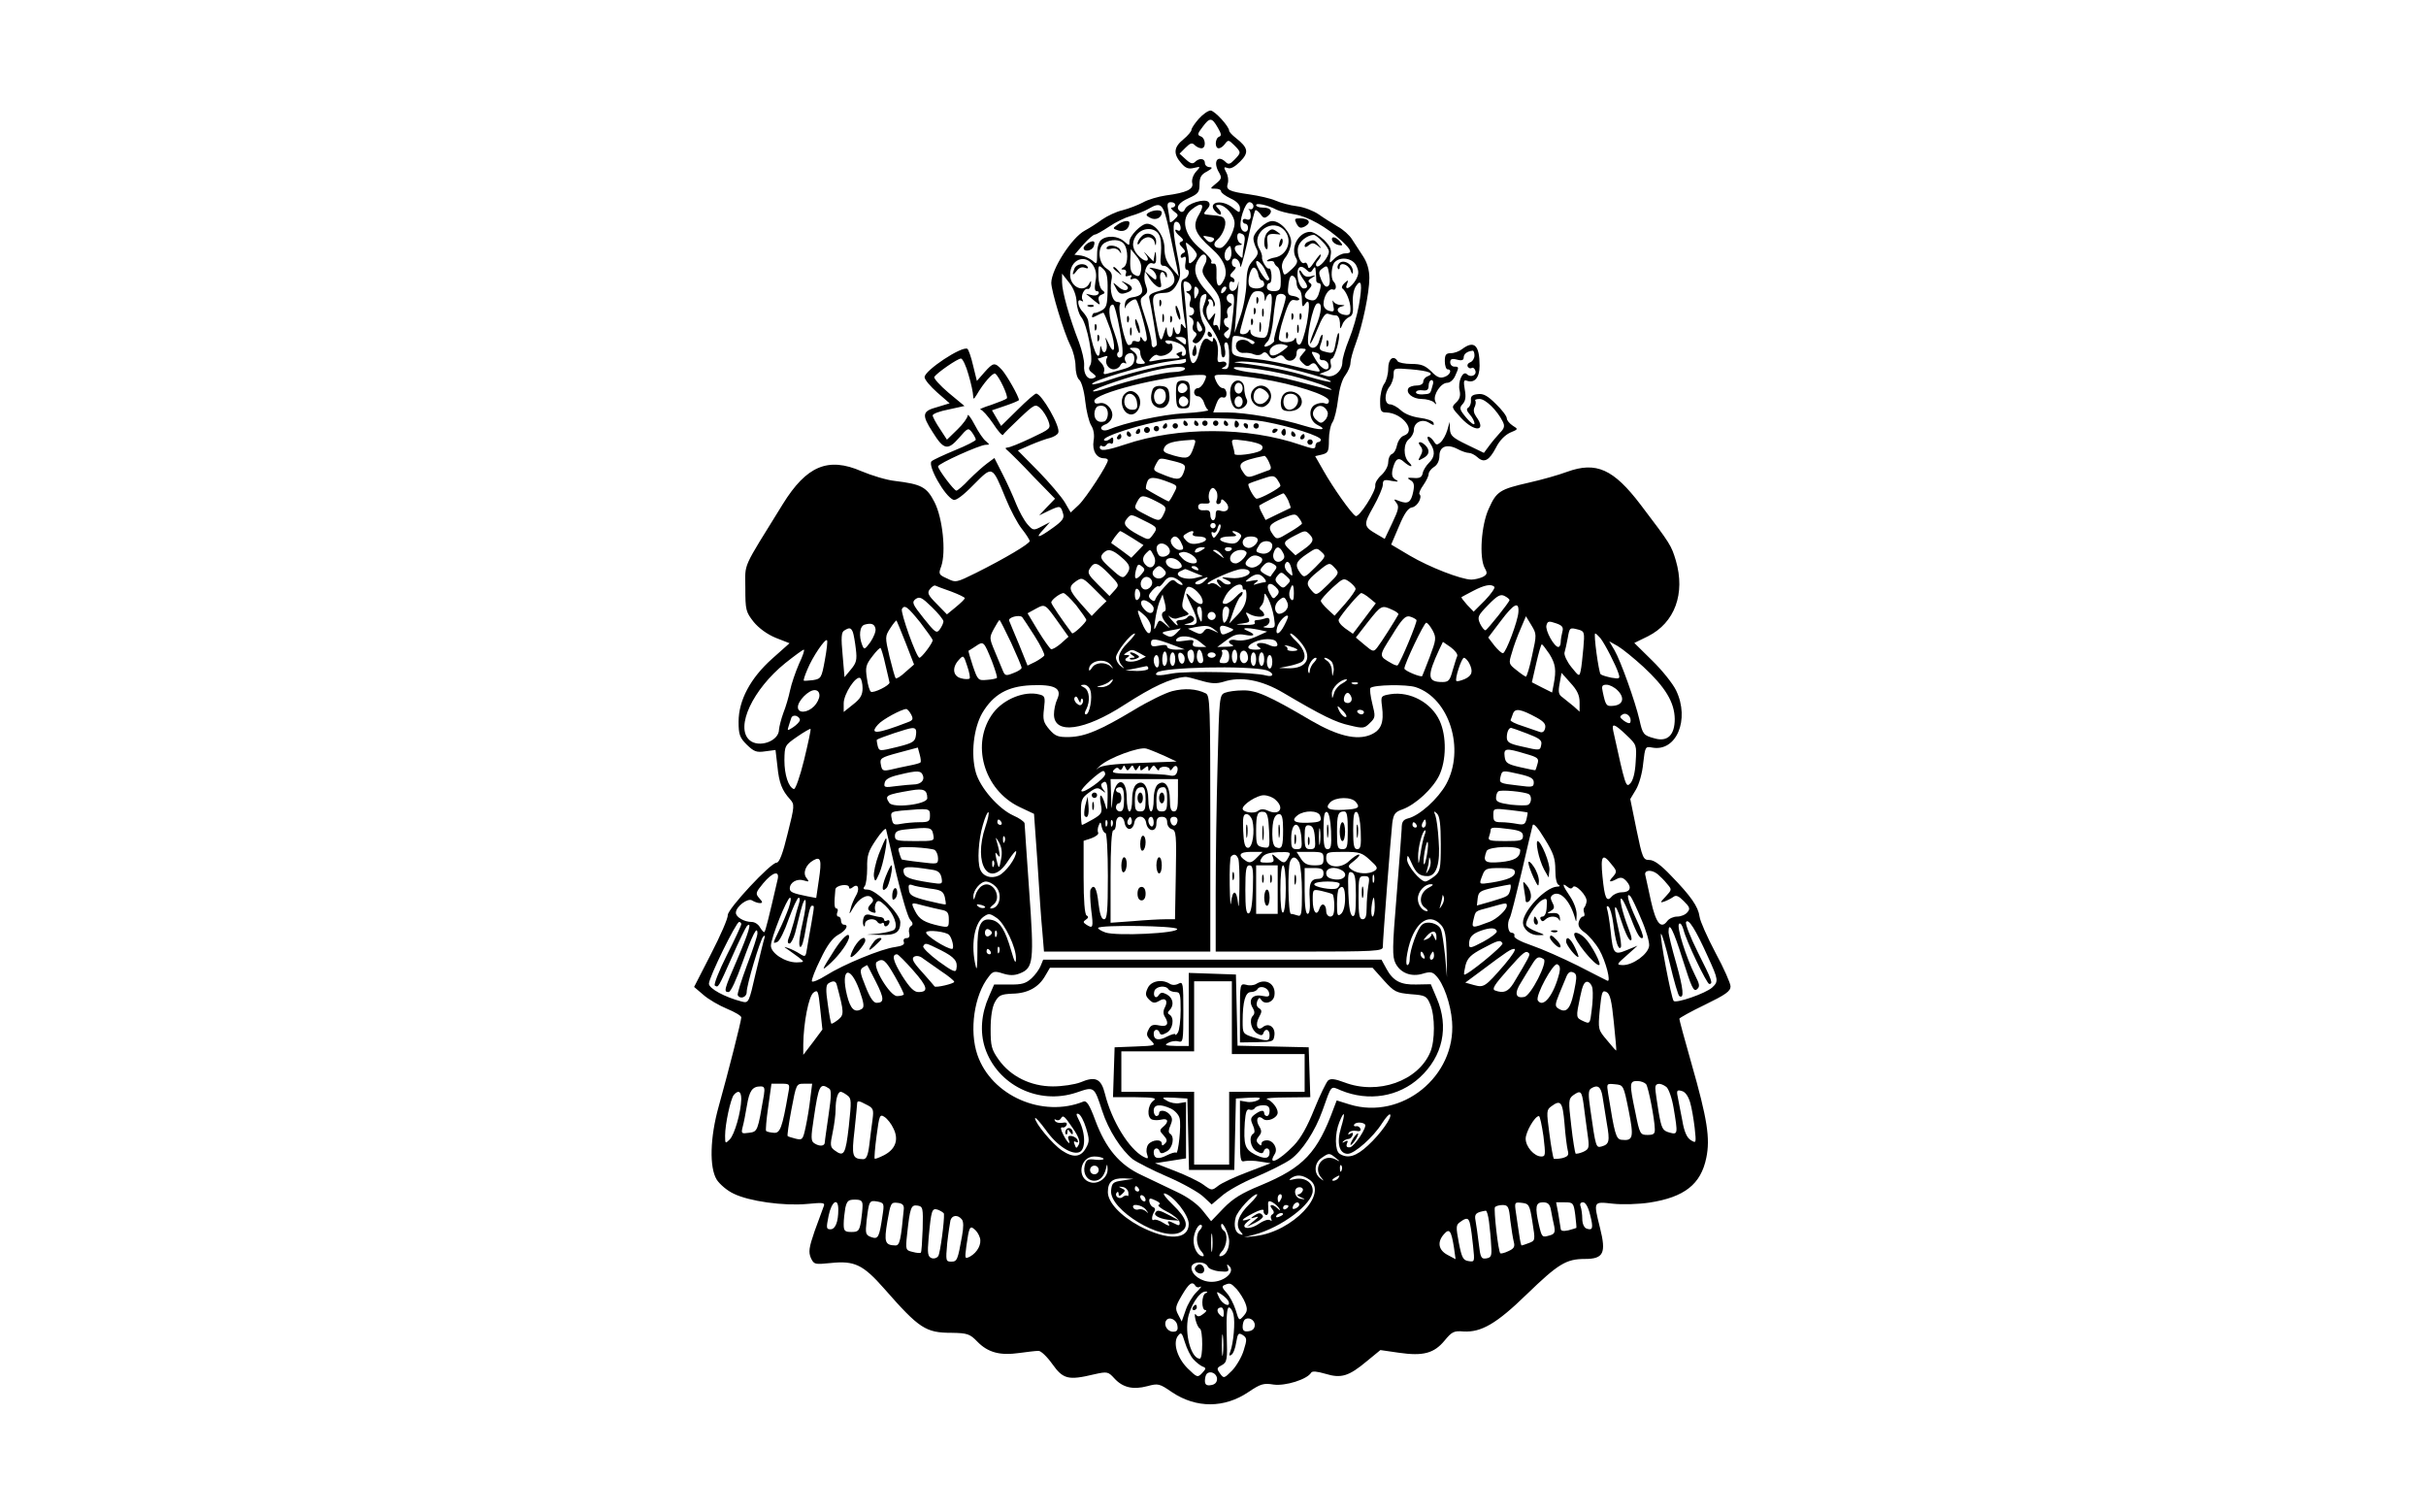 <?xml version="1.0" standalone="no"?>
<!DOCTYPE svg PUBLIC "-//W3C//DTD SVG 20010904//EN"
 "http://www.w3.org/TR/2001/REC-SVG-20010904/DTD/svg10.dtd">
<svg version="1.0" xmlns="http://www.w3.org/2000/svg"
 width="900pt" height="561pt" viewBox="0 0 900 561"
 preserveAspectRatio="xMidYMid meet">

<g transform="translate(0,561) scale(0.1,-0.1)"
fill="#000000" stroke="none">
<path d="M4447 5169 c-15 -17 -27 -35 -27 -41 0 -5 -13 -21 -30 -35 -36 -29
-38 -54 -8 -88 16 -19 27 -23 47 -18 26 6 26 6 7 -15 -10 -12 -16 -30 -13 -41
6 -23 -22 -36 -98 -46 -27 -4 -66 -15 -85 -26 -19 -10 -53 -23 -76 -29 -23 -5
-56 -21 -75 -34 -19 -14 -47 -32 -64 -41 -49 -26 -124 -143 -125 -194 0 -30
47 -185 71 -233 11 -21 19 -55 19 -76 0 -22 6 -45 14 -51 8 -7 18 -41 22 -79
4 -37 14 -77 22 -90 9 -14 13 -35 9 -57 -6 -37 11 -65 39 -65 8 0 14 -3 14 -7
0 -16 -81 -140 -108 -166 l-30 -28 -22 38 c-13 21 -57 73 -98 115 l-76 77 48
21 c26 11 59 23 73 26 13 4 27 12 29 19 9 22 -62 145 -82 145 -5 0 -36 -27
-69 -60 l-61 -60 -17 29 -17 29 50 17 c27 9 50 19 50 21 0 13 -45 92 -63 112
-27 29 -32 28 -65 -9 l-28 -32 -14 57 c-7 31 -17 59 -21 62 -20 12 -159 -80
-159 -105 0 -9 21 -34 47 -57 l46 -40 -46 -14 c-56 -15 -59 -28 -17 -93 41
-66 56 -69 98 -21 32 37 34 38 48 20 8 -11 14 -23 14 -27 0 -4 -35 -22 -77
-39 -43 -18 -82 -36 -87 -41 -16 -15 49 -131 81 -143 9 -4 36 16 75 56 71 71
68 73 119 -51 17 -42 44 -93 60 -113 16 -20 29 -41 29 -45 0 -10 -93 -65 -199
-118 -73 -36 -75 -37 -107 -21 -32 14 -33 17 -22 46 18 53 5 178 -25 237 -29
57 -49 67 -147 79 -30 3 -86 20 -124 36 -124 54 -204 20 -292 -122 -154 -249
-139 -215 -139 -311 0 -82 2 -89 31 -126 19 -23 50 -46 82 -59 l51 -20 -64
-57 c-81 -72 -125 -155 -125 -234 0 -47 4 -59 30 -85 27 -26 36 -30 69 -25
l38 5 7 -60 c6 -62 17 -90 47 -123 17 -19 17 -24 -9 -127 -18 -75 -31 -108
-41 -108 -22 0 -181 -171 -181 -194 1 -12 -27 -76 -62 -144 l-63 -123 34 -29
c19 -17 59 -40 88 -52 29 -12 53 -26 53 -32 0 -13 -48 -202 -84 -331 -32 -114
-35 -226 -7 -271 11 -17 39 -41 63 -52 57 -28 185 -46 272 -38 63 6 68 5 61
-11 -4 -10 -19 -51 -33 -90 -21 -61 -23 -77 -14 -99 12 -25 14 -25 75 -19 87
9 119 -6 198 -96 129 -147 153 -163 249 -163 59 -1 68 -4 96 -33 39 -40 84
-52 154 -42 30 4 62 8 72 8 9 1 32 -21 52 -49 40 -56 59 -61 155 -38 49 11 52
10 75 -15 31 -34 69 -43 122 -29 41 11 45 10 93 -23 89 -59 193 -59 282 1 46
31 57 34 94 28 43 -6 124 19 139 44 4 7 22 5 53 -4 59 -18 87 -9 154 47 l50
41 69 -10 c90 -13 130 -2 169 45 27 33 35 37 70 34 66 -4 123 29 234 137 118
114 147 132 217 132 69 0 79 22 56 114 -25 101 -26 99 47 91 36 -4 96 -2 136
4 130 20 191 68 211 166 15 72 4 144 -55 350 -25 87 -45 162 -45 166 0 3 43
27 95 52 76 37 95 50 95 68 0 11 -25 68 -56 125 -30 57 -57 117 -59 134 -5 37
-32 76 -106 152 -38 40 -63 58 -80 58 -23 0 -26 6 -48 113 l-23 113 21 35 c12
20 24 63 27 98 7 61 8 63 33 58 90 -17 141 104 89 212 -12 25 -52 75 -89 111
l-66 65 51 25 c99 50 139 158 103 281 -17 56 -19 60 -130 206 -101 133 -165
162 -273 123 -32 -12 -96 -30 -141 -40 -109 -25 -121 -32 -150 -97 -28 -61
-36 -181 -15 -220 11 -19 9 -24 -7 -33 -11 -5 -30 -10 -43 -10 -39 1 -155 46
-228 89 l-69 41 29 68 c20 48 34 68 49 70 19 3 39 38 27 49 -3 3 3 18 14 33
11 16 20 34 20 42 0 7 9 19 20 26 12 7 20 23 20 41 0 35 28 46 68 25 15 -8 33
-14 41 -14 8 0 22 -7 32 -16 25 -23 44 -12 69 36 13 26 33 46 52 55 31 13 31
13 10 26 -12 8 -22 20 -22 27 0 8 -18 32 -40 53 -31 31 -47 40 -68 37 -20 -2
-27 -8 -25 -23 1 -11 -4 -23 -10 -27 -8 -5 -6 -12 6 -26 9 -10 17 -25 17 -33
0 -8 -14 2 -30 21 -26 31 -27 37 -14 51 11 12 13 27 8 54 -5 30 -4 37 7 33 29
-11 48 11 48 55 0 77 -20 96 -65 62 -10 -8 -29 -15 -41 -15 -19 0 -23 -6 -23
-30 0 -16 5 -30 10 -30 18 0 10 -21 -11 -28 -16 -6 -28 -2 -49 20 -23 22 -37
28 -74 28 -24 0 -48 5 -51 10 -15 25 -35 9 -35 -27 0 -21 -7 -47 -15 -57 -8
-11 -15 -39 -15 -63 0 -38 3 -43 23 -43 60 -2 113 -70 65 -86 -10 -3 -21 -18
-25 -34 -3 -16 -11 -31 -19 -34 -8 -3 -14 -17 -14 -31 0 -14 -11 -34 -25 -47
-14 -12 -24 -29 -23 -38 4 -21 -61 -122 -73 -114 -16 9 -84 106 -118 166 l-32
56 26 6 c22 6 25 11 25 54 0 26 6 56 14 67 7 11 16 49 20 84 5 40 15 74 27 89
10 14 19 34 19 46 0 11 9 44 20 73 25 67 50 186 50 242 0 30 -8 57 -23 80 -13
20 -31 48 -41 63 -9 15 -33 37 -54 48 -20 12 -52 32 -70 45 -19 13 -55 27 -80
30 -26 3 -62 13 -80 21 -18 8 -62 18 -97 23 -77 11 -88 17 -80 41 3 11 1 29
-6 41 -10 19 -9 21 5 16 11 -5 27 4 47 24 33 33 30 51 -16 87 -14 11 -25 23
-25 27 0 16 -54 75 -69 75 -9 0 -29 -14 -44 -31z m71 -33 c13 -22 14 -30 5
-33 -16 -6 -17 -43 -2 -43 7 0 17 7 24 17 11 15 14 14 33 -5 27 -27 27 -28 2
-54 -16 -17 -23 -19 -32 -10 -31 31 -50 2 -25 -39 10 -18 9 -23 -12 -40 -23
-19 -23 -19 -2 -19 12 0 21 -4 21 -10 0 -5 16 -17 35 -26 22 -10 35 -23 35
-36 0 -19 -1 -19 -26 1 -46 37 -103 18 -59 -19 18 -15 20 1 3 18 -9 9 -9 12 3
12 25 0 59 -39 59 -68 0 -33 -35 -92 -54 -92 -23 0 -28 16 -10 31 20 17 35 55
28 72 -5 14 -12 16 -58 20 -23 2 -23 3 -9 20 12 12 13 21 6 28 -14 14 -79 -6
-87 -27 -3 -8 -10 -12 -16 -9 -21 13 -9 33 30 50 35 16 40 22 40 51 0 26 6 37
28 48 19 11 22 15 10 16 -10 0 -18 7 -18 15 0 18 -21 20 -37 4 -8 -8 -17 -6
-34 10 l-23 21 22 22 c17 17 24 20 34 10 7 -7 18 -12 25 -12 18 0 16 37 -2 44
-14 5 -13 10 7 36 26 35 34 35 56 -4z m-158 -286 c0 -5 -5 -10 -12 -10 -6 0
-3 -6 7 -14 18 -13 18 -15 2 -30 -9 -10 -17 -13 -17 -8 0 5 -3 24 -6 41 -5 24
-3 31 10 31 9 0 16 -4 16 -10z m290 -5 c0 -8 -6 -13 -12 -11 -7 1 -10 1 -5 -1
4 -3 7 -13 7 -24 0 -12 -5 -16 -15 -13 -8 4 -15 1 -15 -5 0 -6 5 -11 10 -11 6
0 10 -7 10 -15 0 -19 -19 -20 -26 -1 -9 23 15 96 31 96 8 0 15 -7 15 -15z m86
-13 c10 -5 40 -13 66 -17 50 -8 120 -47 176 -99 37 -35 40 -46 12 -46 -11 0
-29 -9 -40 -20 -19 -19 -19 -19 -14 10 5 24 0 35 -24 60 -17 16 -40 30 -51 30
-44 0 -76 -61 -52 -99 7 -11 2 -22 -15 -38 -31 -28 -30 -28 -37 -1 -4 13 1 31
14 46 10 14 19 38 19 54 0 34 -39 78 -70 78 -25 0 -70 -42 -70 -65 0 -9 5 -25
11 -37 9 -16 6 -24 -12 -44 -19 -20 -24 -37 -25 -87 -1 -34 -11 -89 -23 -122
l-21 -60 5 60 c2 33 6 80 8 105 3 25 2 33 0 18 -5 -32 -33 -38 -33 -7 0 11 5
17 10 14 6 -3 10 -2 10 4 0 5 -5 11 -11 13 -8 3 -6 10 5 21 10 9 13 17 7 17
-6 0 -11 7 -11 15 0 28 30 16 31 -12 0 -16 12 24 26 87 13 63 27 117 30 120 2
3 11 -4 19 -14 11 -16 16 -17 29 -6 19 16 10 30 -21 30 -13 0 -24 4 -24 9 0
10 44 0 76 -17z m-398 -79 c11 -54 24 -114 28 -133 l7 -35 -27 32 c-19 22 -26
42 -26 72 0 45 -33 91 -65 91 -21 0 -65 -45 -65 -66 0 -16 -1 -16 -20 1 -23
20 -63 23 -85 5 -9 -7 -15 -29 -15 -53 0 -37 -1 -39 -17 -24 -10 8 -29 17 -42
19 l-25 3 33 38 c18 20 37 37 43 37 5 0 28 13 52 29 23 16 60 34 81 40 22 6
51 18 65 26 49 28 55 22 78 -82z m110 61 c-26 -44 -16 -70 47 -126 47 -41 63
-84 45 -117 -17 -34 -29 -24 -27 22 1 30 -2 41 -11 39 -8 -1 -11 2 -8 7 4 5
-14 26 -39 47 -62 51 -77 112 -34 147 37 30 51 21 27 -19z m-68 -50 c0 -8 -4
-12 -10 -9 -17 10 -11 -7 8 -22 12 -10 14 -16 5 -19 -10 -4 -9 -10 3 -22 11
-11 13 -17 5 -20 -6 -2 -11 -8 -11 -13 0 -6 5 -7 11 -3 8 5 10 -1 7 -20 -3
-14 -1 -26 3 -26 16 0 10 -28 -7 -34 -14 -5 -15 -17 -9 -74 3 -37 9 -78 12
-92 4 -20 2 -22 -6 -10 -9 12 -11 11 -11 -7 0 -27 -17 -31 -23 -5 -4 13 -5 11
-6 -5 0 -13 -5 -23 -11 -23 -5 0 -10 10 -11 23 -1 21 -2 19 -15 -22 -8 -24
-14 -7 -28 73 -15 84 -14 87 39 90 16 1 30 11 41 32 16 29 16 37 -1 122 -16
86 -15 119 6 107 5 -4 9 -13 9 -21z m388 -12 c27 -35 7 -88 -37 -97 -13 -2
-26 -7 -30 -11 -3 -3 1 -4 9 -3 8 2 16 0 17 -5 1 -5 6 -12 11 -15 10 -6 15
-31 13 -68 -1 -18 -7 -23 -26 -23 -16 0 -25 6 -25 15 0 8 4 15 10 15 5 0 8 13
7 29 -1 16 -5 27 -9 25 -8 -5 -29 31 -26 43 1 4 -3 18 -10 30 -34 61 52 120
96 65z m-468 -13 c7 -11 9 -42 7 -68 -4 -39 -2 -48 11 -47 9 0 22 -11 31 -26
19 -34 5 -54 -51 -68 -29 -8 -38 -15 -34 -28 5 -19 28 -157 28 -169 0 -4 -5
-9 -11 -11 -5 -2 -9 5 -9 15 1 10 -9 51 -22 90 -23 69 -23 74 -6 86 14 11 15
17 6 42 -13 35 4 87 26 78 10 -4 14 3 13 23 -1 24 -3 25 -6 7 l-4 -23 -22 23
c-12 13 -16 15 -8 5 20 -25 5 -35 -19 -13 -29 26 -34 53 -16 80 21 32 70 34
86 4z m316 -32 c-3 -16 -6 -36 -6 -44 0 -12 -2 -12 -15 1 -20 20 -19 36 3 37
10 0 12 3 5 6 -7 2 -13 13 -13 24 0 13 5 17 16 12 12 -4 14 -14 10 -36z m-115
10 c-8 -8 -16 -7 -27 5 -14 14 -14 15 11 10 19 -3 23 -8 16 -15z m404 -2 c14
-13 25 -31 25 -38 0 -21 -37 -64 -46 -54 -4 4 -2 13 4 19 7 7 12 17 12 23 0 5
-10 -6 -23 -25 -17 -26 -23 -30 -25 -17 -2 9 -7 15 -12 12 -14 -9 -31 32 -24
59 5 21 33 43 57 45 4 1 19 -10 32 -24z m-736 -9 c17 -20 17 -76 0 -87 -11 -7
-12 -9 0 -9 7 0 11 -6 8 -14 -4 -11 -1 -13 10 -9 11 4 14 2 9 -5 -5 -8 -2 -10
8 -6 10 4 20 -3 27 -20 14 -30 6 -44 -31 -49 -18 -3 -26 -11 -27 -28 -1 -13 1
-17 3 -7 5 14 33 33 39 26 11 -14 45 -140 39 -149 -4 -8 -9 -7 -15 2 -7 12 -9
12 -9 0 0 -7 -6 -11 -15 -7 -8 3 -15 1 -15 -4 0 -6 -6 -10 -13 -10 -14 0 -42
134 -32 151 4 5 -1 9 -9 9 -19 0 -30 40 -23 79 5 24 1 32 -18 45 -31 20 -35
79 -7 95 25 15 58 13 71 -3z m271 -41 c0 -7 -7 -18 -15 -25 -12 -10 -15 -9
-15 6 0 11 -3 30 -7 44 -6 25 -6 25 15 6 12 -11 22 -25 22 -31z m121 -18 c-16
-16 -26 20 -10 40 13 15 14 14 17 -7 2 -12 -1 -27 -7 -33z m-328 -40 c-4 -22
-8 -25 -23 -17 -14 7 -18 20 -17 53 l2 43 21 -26 c15 -18 20 -34 17 -53z m238
25 c-16 -30 -15 -35 24 -83 33 -42 34 -48 33 -114 -1 -38 -4 -60 -6 -47 -2 13
-8 19 -14 16 -7 -5 -9 2 -4 22 7 27 6 27 -7 10 -13 -18 -14 -18 -20 5 -3 12
-2 28 3 34 6 7 7 15 3 18 -3 4 -1 7 5 7 7 0 12 -8 13 -17 0 -12 2 -14 6 -5 3
8 -8 28 -25 45 -53 57 -61 95 -29 135 16 20 31 -2 18 -26z m-416 -6 c11 -17
14 -35 9 -60 -4 -25 -3 -36 5 -36 7 0 9 -5 6 -10 -4 -6 -16 -8 -28 -4 -12 3
-20 5 -17 3 3 -2 16 -13 29 -24 22 -18 24 -18 18 -2 -4 12 -1 20 10 24 13 5
14 8 2 17 -8 6 -14 30 -14 53 -1 40 0 42 17 26 14 -12 18 -30 17 -80 -1 -54
-4 -65 -23 -75 -11 -6 -23 -10 -26 -9 -2 1 -6 -3 -8 -9 -3 -9 1 -9 16 -1 11 6
23 11 25 11 3 0 14 -28 26 -61 22 -65 17 -105 -6 -54 -14 29 -14 29 -8 3 6
-30 -11 -49 -18 -21 -4 14 -5 13 -6 -4 -3 -61 -32 9 -44 107 -1 8 -10 22 -19
32 -20 20 -25 53 -6 42 7 -4 8 -3 4 4 -8 14 7 45 20 40 5 -1 10 6 11 17 2 15
1 16 -5 5 -19 -39 -72 -16 -72 31 0 56 56 79 85 35z m977 -2 c10 -21 9 -31 -2
-52 -18 -30 -44 -43 -33 -16 6 16 5 17 -9 4 -9 -8 -12 -17 -8 -20 14 -10 30
-49 30 -75 0 -21 -4 -26 -22 -23 -27 4 -35 25 -11 31 15 4 14 5 -4 6 -12 0
-24 7 -27 14 -3 6 -3 0 0 -15 5 -23 3 -26 -15 -21 -12 3 -21 13 -21 25 0 29
20 60 35 54 13 -5 15 17 2 30 -11 12 -8 59 5 72 22 22 67 14 80 -14z m-341
-11 c7 -16 15 -31 17 -35 2 -5 -1 -8 -6 -8 -9 0 -42 53 -42 67 0 13 19 -2 31
-24z m235 -65 c-7 -5 -16 4 -24 23 -11 27 -11 33 5 44 16 12 19 10 24 -23 4
-23 3 -40 -5 -44z m-258 44 c2 -12 8 -22 13 -22 5 0 9 -7 9 -15 0 -17 -45 -21
-55 -5 -10 16 5 72 18 67 7 -2 13 -13 15 -25z m180 16 c10 -10 15 -10 22 2 8
12 10 12 11 -5 1 -11 2 -26 2 -32 -1 -7 3 -13 8 -13 12 0 11 -12 0 -44 -8 -18
-15 -23 -30 -19 -25 6 -27 19 -5 40 11 12 12 18 4 23 -9 6 -7 11 6 19 18 11
17 11 -3 6 -15 -4 -25 0 -32 12 -6 10 -11 13 -11 7 0 -5 7 -19 15 -30 18 -24
19 -34 1 -34 -7 0 -16 14 -20 31 -9 46 6 63 32 37z m-854 -118 c1 -21 9 -46
17 -56 22 -26 47 -157 34 -178 -8 -13 -6 -20 8 -30 15 -11 15 -15 3 -19 -21
-8 -37 16 -34 49 1 16 -8 54 -19 84 -36 92 -63 189 -63 223 l0 32 26 -33 c17
-21 27 -48 28 -72z m816 70 c0 -10 5 -22 10 -25 6 -3 10 -21 10 -38 0 -24 3
-28 10 -17 18 28 21 2 8 -71 -8 -40 -19 -74 -26 -77 -7 -2 -12 5 -13 15 0 10
-3 13 -6 6 -6 -15 -49 -17 -58 -3 -3 5 4 42 17 81 18 57 26 69 40 66 10 -3 18
-1 18 3 0 5 -10 10 -22 12 -19 2 -22 8 -19 33 1 17 5 33 8 38 7 12 23 -3 23
-23z m-390 -16 c0 -8 -6 -14 -12 -14 -10 0 -9 -3 1 -9 8 -5 11 -16 6 -30 -4
-12 -2 -21 4 -21 6 0 11 -7 11 -15 0 -8 -6 -15 -12 -15 -9 0 -9 -3 1 -9 8 -5
11 -16 7 -27 -4 -10 -1 -21 6 -25 9 -6 9 -11 0 -22 -10 -12 -10 -16 1 -20 7
-3 20 7 29 23 13 23 13 31 2 51 -16 29 -18 95 -3 104 17 11 19 1 7 -32 -11
-29 -9 -36 25 -87 23 -34 37 -68 37 -86 0 -18 4 -29 10 -25 6 3 7 17 4 31 -4
14 -2 24 5 24 7 0 11 -20 11 -50 0 -41 -3 -50 -17 -49 -11 0 -13 3 -5 6 19 7
14 26 -6 21 -15 -4 -17 0 -14 28 2 18 -1 41 -7 51 -7 12 -10 13 -11 4 0 -10
-3 -11 -14 -2 -17 14 -29 -3 -40 -55 -4 -17 -13 -31 -20 -31 -10 0 -15 29 -20
106 -3 58 -9 127 -12 154 -6 41 -5 47 10 41 9 -3 16 -12 16 -20z m621 -68 c-6
-34 -22 -90 -36 -124 -14 -34 -25 -72 -25 -85 0 -34 -33 -61 -62 -51 l-23 7
24 9 c17 6 22 14 18 28 -3 11 -1 20 4 20 10 0 32 77 26 93 -2 7 -7 -7 -11 -30
-8 -46 -9 -46 -43 -37 -19 5 -20 10 -12 31 5 14 7 28 5 31 -3 2 -8 -7 -12 -22
-6 -26 -27 -35 -39 -16 -11 18 15 148 31 154 21 8 18 -33 -6 -89 -11 -26 -20
-52 -20 -58 1 -7 13 16 27 51 18 45 30 62 40 58 8 -3 21 -6 29 -6 8 0 14 -11
15 -27 0 -26 1 -26 9 -7 4 12 16 24 25 28 13 5 16 16 14 49 -2 25 2 51 11 65
21 32 25 7 11 -72z m-600 37 c-9 -16 -10 -14 -11 12 0 21 3 26 11 18 8 -8 8
-16 0 -30z m101 15 c-7 -7 -12 -8 -12 -2 0 6 3 14 7 17 3 4 9 5 12 2 2 -3 -1
-11 -7 -17z m149 -20 c1 -17 2 -19 6 -5 2 9 9 17 15 17 7 0 8 -20 4 -57 -13
-108 -13 -110 -46 -105 -19 3 -30 10 -31 21 0 10 -2 11 -6 4 -5 -14 -33 -18
-33 -5 0 4 10 40 21 80 19 63 25 72 45 72 18 0 24 -6 25 -22z m-116 -55 c-9
-91 -14 -108 -28 -94 -9 9 -8 14 3 22 11 8 12 12 3 16 -15 6 -17 33 -3 33 5 0
7 7 3 16 -3 9 0 20 8 26 11 7 11 11 2 15 -18 7 -16 33 3 33 13 0 15 -10 9 -67z
m195 54 c0 -8 -11 -45 -24 -84 -13 -39 -22 -74 -19 -76 2 -3 -5 -10 -16 -17
-24 -12 -27 -5 -7 15 7 8 17 47 20 87 4 40 10 76 12 80 8 13 34 9 34 -5z
m-616 -119 c11 -56 13 -95 8 -100 -6 -6 -12 -6 -16 0 -3 6 -2 13 3 16 5 3 -2
36 -15 72 -23 61 -24 104 -5 104 5 0 16 -41 25 -92z m306 0 c0 -5 -4 -8 -10
-8 -5 0 -10 10 -10 23 0 18 2 19 10 7 5 -8 10 -18 10 -22z m194 -50 c-4 -6
-10 -6 -17 1 -15 15 -44 14 -50 -2 -8 -20 8 -39 29 -36 11 1 27 -1 37 -6 11
-4 23 -3 29 3 8 8 15 7 24 -6 10 -13 17 -15 31 -6 14 9 20 8 29 -4 15 -20 44
-8 44 17 0 13 6 19 20 18 18 -1 18 -2 3 -19 -15 -17 -15 -20 0 -35 12 -12 19
-14 29 -5 11 8 17 6 26 -9 15 -23 17 -23 -76 0 -43 11 -99 22 -127 26 -118 14
-115 13 -115 49 0 18 2 35 5 38 10 9 85 -14 79 -24z m-254 6 c0 -14 -3 -15
-17 -3 -10 7 -20 15 -22 16 -2 2 5 3 17 3 14 0 22 -6 22 -16z m-13 -16 c16
-13 17 -38 2 -38 -5 0 -7 4 -4 10 3 6 -1 7 -10 3 -13 -5 -14 -7 -3 -14 9 -6 3
-9 -18 -9 -17 0 -46 -3 -65 -7 -29 -6 -31 -5 -18 9 8 9 18 14 22 11 18 -11 57
8 57 28 0 11 -4 18 -9 14 -5 -3 -13 0 -17 6 -8 14 44 3 63 -13z m372 -19 c-29
-22 -49 -24 -49 -4 0 19 28 34 53 27 19 -5 19 -6 -4 -23z m-529 -7 c0 -10 5
-23 12 -30 9 -9 7 -12 -10 -12 -16 0 -20 4 -15 16 4 11 -1 22 -12 30 -18 13
-18 14 3 14 15 0 22 -6 22 -18z m666 -17 c-2 -7 3 -12 12 -11 9 0 18 -7 20
-16 6 -31 -25 -20 -46 16 -20 33 -20 34 0 28 10 -2 17 -10 14 -17z m574 6 c0
-10 -7 -22 -16 -25 -8 -3 -12 -10 -9 -16 4 -6 10 -8 15 -5 4 3 10 -1 13 -9 7
-18 -17 -28 -31 -14 -15 15 -35 -28 -27 -61 4 -19 0 -32 -13 -44 -18 -17 -18
-18 18 -57 51 -55 97 -51 56 5 -9 13 -11 25 -5 36 4 9 5 19 2 23 -3 3 4 6 16
6 22 0 65 -42 86 -84 8 -16 6 -25 -10 -41 -11 -12 -29 -33 -40 -48 l-20 -27
-62 30 c-54 26 -63 34 -64 58 l-1 27 -9 -31 c-5 -17 -16 -37 -25 -45 -13 -11
-17 -10 -25 4 -6 9 -15 17 -20 17 -6 0 -3 -10 5 -22 21 -30 20 -53 -3 -75 -10
-10 -21 -27 -23 -38 -3 -15 -11 -20 -33 -18 -24 2 -27 0 -13 -8 13 -7 16 -17
11 -42 -8 -40 -19 -48 -51 -36 -22 9 -23 8 -12 -6 11 -13 9 -25 -15 -75 l-28
-59 -29 17 c-50 29 -51 35 -13 102 19 34 35 71 35 82 0 18 5 20 33 14 25 -4
28 -3 14 5 -12 7 -15 17 -11 37 10 40 21 48 42 29 24 -21 39 -22 18 -1 -21 21
-20 70 2 86 9 7 17 22 17 32 0 29 30 44 56 28 18 -11 20 -11 17 0 -3 7 -25 15
-51 18 -28 4 -55 14 -70 28 -13 12 -31 22 -40 22 -21 0 -23 39 -2 66 8 10 15
30 15 44 0 25 1 25 64 20 68 -6 90 -15 62 -26 -9 -3 -16 -12 -16 -20 0 -8 -10
-14 -24 -14 -14 0 -28 -5 -31 -10 -11 -18 16 -40 49 -40 18 0 38 -6 45 -12 10
-11 11 -10 5 5 -8 22 21 67 45 67 10 0 23 11 29 25 15 33 15 35 -3 35 -8 0
-15 7 -15 16 0 12 6 15 25 10 18 -5 25 -2 25 8 0 13 13 23 33 25 4 1 7 -8 7
-18z m-1262 -15 c-2 -19 -11 -27 -43 -36 -22 -6 -48 -14 -57 -16 -13 -4 -16
-1 -12 9 3 8 -2 22 -11 31 -9 9 -14 16 -12 16 3 0 13 3 23 7 11 4 15 3 11 -4
-11 -18 4 -43 24 -43 11 0 22 7 25 15 4 8 11 12 17 8 6 -3 7 -1 3 5 -9 15 1
32 19 32 9 0 14 -9 13 -24z m-615 -56 c10 -33 17 -68 17 -77 1 -16 2 -15 13 2
26 45 61 84 69 79 14 -9 50 -85 43 -92 -4 -4 -30 -14 -58 -24 -29 -9 -46 -17
-40 -17 7 -1 28 -24 47 -52 18 -28 35 -47 37 -42 2 4 30 32 62 62 55 52 58 53
76 37 11 -10 24 -31 30 -47 10 -29 10 -29 -64 -64 -40 -19 -79 -35 -87 -35
-10 -1 -10 -3 2 -13 8 -7 51 -49 94 -95 l80 -82 -30 -31 -29 -31 37 18 c41 19
43 19 52 -12 5 -16 -3 -27 -38 -52 -54 -39 -68 -41 -35 -6 l24 27 -31 -16
c-30 -16 -32 -15 -53 9 -12 14 -30 47 -41 74 -11 28 -33 77 -50 110 l-31 61
-27 -20 c-15 -11 -45 -38 -67 -60 -21 -23 -43 -41 -47 -41 -9 0 -68 79 -68 90
0 10 155 80 177 80 15 0 15 1 1 13 -9 6 -28 34 -42 61 -14 27 -26 42 -26 35 0
-8 -17 -32 -38 -52 l-39 -38 -26 40 c-15 22 -27 45 -27 50 0 6 27 16 59 22
l59 13 -59 49 c-32 27 -56 54 -53 59 10 15 86 68 99 68 6 0 19 -27 28 -60z
m807 50 c0 -5 -15 -10 -32 -10 -40 0 -170 -31 -252 -59 -33 -12 -61 -19 -64
-16 -11 10 192 71 283 84 33 5 61 9 63 10 1 0 2 -3 2 -9z m324 -14 c90 -18
220 -55 213 -62 -3 -3 -40 6 -84 19 -68 22 -154 38 -258 51 -23 2 -20 3 12 5
23 0 75 -5 117 -13z m-329 -16 c-3 -5 -21 -10 -38 -10 -38 0 -170 -31 -250
-59 -32 -11 -55 -16 -52 -11 6 10 136 54 220 74 72 17 129 20 120 6z m397 -24
c51 -13 109 -31 128 -40 40 -19 30 -17 -110 20 -52 14 -122 27 -155 31 -33 3
-67 10 -75 15 -26 16 114 -1 212 -26z m-324 -21 c-6 -14 -17 -25 -25 -25 -7 0
-13 -7 -13 -15 0 -8 6 -15 14 -15 8 0 18 -10 22 -22 4 -13 11 -26 16 -29 5 -3
-35 -9 -89 -12 -83 -5 -221 -35 -284 -62 -10 -3 -20 -2 -23 4 -4 5 3 12 13 16
11 3 23 15 26 26 9 27 -22 61 -47 53 -12 -3 -18 0 -18 9 0 28 249 91 377 96
42 1 42 1 31 -24z m209 10 c125 -20 253 -61 253 -82 0 -10 -6 -13 -16 -9 -8 3
-24 1 -35 -5 -27 -14 -22 -60 8 -75 42 -20 12 -22 -50 -3 -83 26 -218 49 -283
49 l-53 0 11 31 c7 19 15 28 24 25 9 -3 14 2 14 14 0 11 -6 20 -13 20 -8 0
-19 11 -25 25 -11 25 -11 25 31 25 23 0 83 -7 134 -15z m637 -27 c-8 -30 -7
-29 -37 -31 -14 -1 -25 3 -24 8 1 6 12 9 25 7 16 -2 22 2 22 18 0 11 5 20 11
20 6 0 8 -9 3 -22z m-1204 -103 c0 -13 -6 -25 -12 -28 -22 -7 -38 4 -38 28 0
13 6 25 13 28 21 7 37 -4 37 -28z m815 7 c3 -8 -1 -22 -9 -30 -12 -13 -18 -13
-30 -2 -19 15 -20 32 -5 47 14 14 35 7 44 -15z m-229 -37 c95 -18 204 -53 204
-66 0 -5 -4 -9 -10 -9 -5 0 -10 -7 -10 -14 0 -13 -9 -12 -56 4 -195 67 -453
68 -651 1 -70 -23 -93 -26 -93 -10 0 5 4 8 9 4 5 -3 12 -1 16 5 4 6 11 8 16 5
5 -4 9 1 9 11 0 13 -3 14 -13 5 -8 -6 -17 -8 -21 -4 -12 13 146 63 239 76 77
11 289 6 361 -8z m-268 -95 c-14 -41 -22 -44 -73 -30 -38 11 -43 15 -35 31 9
16 32 23 97 27 20 2 21 0 11 -28z m254 6 c4 -6 1 -14 -6 -18 -21 -12 -96 -21
-96 -12 0 5 -3 20 -7 33 -6 23 -5 23 48 16 30 -4 57 -12 61 -19z m26 -61 c10
-22 9 -27 -6 -31 -9 -3 -30 -11 -46 -17 -24 -9 -31 -8 -42 8 -26 36 -15 45 77
64 3 0 11 -10 17 -24z m-352 4 c39 -10 44 -14 38 -33 -11 -36 -21 -39 -68 -21
-51 20 -50 19 -36 46 13 22 9 22 66 8z m394 -91 c0 -8 -73 -48 -88 -48 -9 0
-36 50 -30 55 2 2 23 10 48 18 41 14 46 14 58 -1 6 -9 12 -19 12 -24z m-408
11 c27 -11 27 -12 12 -40 -8 -16 -16 -29 -19 -29 -3 0 -72 38 -83 46 -2 1 -1
12 3 24 7 23 26 23 87 -1z m172 -34 c3 -8 3 -22 0 -30 -4 -8 -1 -15 5 -15 6 0
11 5 11 12 0 8 6 7 16 -4 20 -20 9 -41 -17 -33 -15 5 -19 1 -19 -14 0 -12 -4
-21 -10 -21 -5 0 -10 9 -10 20 0 15 -6 19 -22 17 -15 -1 -23 3 -23 13 0 10 8
14 24 12 17 -1 22 2 17 13 -6 17 2 45 14 45 4 0 10 -7 14 -15z m265 -31 c6
-15 10 -27 9 -28 -2 -1 -23 -11 -48 -23 l-45 -22 -13 25 c-8 14 -12 27 -10 29
6 5 83 44 89 45 3 0 11 -12 18 -26z m-489 -4 c37 -19 39 -22 28 -45 -14 -30
-17 -31 -68 -4 -45 23 -44 23 -30 50 13 24 21 24 70 -1z m540 -82 c0 -3 -21
-18 -47 -33 -44 -27 -47 -27 -60 -9 -22 30 -15 40 35 61 43 18 48 18 59 4 7
-9 13 -19 13 -23z m-584 10 c49 -24 50 -26 30 -53 -14 -19 -15 -19 -51 0 -50
27 -61 41 -45 60 16 19 15 19 66 -7z m264 -18 c0 -5 -4 -10 -10 -10 -5 0 -10
5 -10 10 0 6 5 10 10 10 6 0 10 -4 10 -10z m7 -30 c-13 -18 -15 -19 -21 -5 -3
10 -2 14 5 10 6 -4 13 3 16 16 4 13 8 18 11 11 2 -6 -3 -21 -11 -32z m-316
-16 l41 -26 -22 -23 -23 -24 -36 27 c-20 14 -37 27 -38 27 -4 2 28 45 33 45 2
0 23 -12 45 -26z m224 16 c-3 -6 5 -10 19 -10 37 0 41 -17 5 -25 -23 -5 -36
-3 -48 9 -14 15 -14 18 -1 26 20 13 33 13 25 0z m172 2 c10 -7 10 -12 0 -25
-9 -13 -20 -16 -44 -11 -40 8 -33 24 10 24 24 0 28 3 17 10 -8 5 -10 10 -5 10
6 0 16 -4 22 -8z m261 -4 c19 -19 14 -31 -20 -55 l-32 -23 -23 22 c-25 24 -23
29 22 52 36 19 38 19 53 4z m-478 -27 c13 -26 13 -31 -4 -31 -18 0 -39 27 -31
40 10 16 23 12 35 -9z m283 13 c12 -12 -16 -41 -35 -36 -18 4 -24 23 -11 35 8
9 38 9 46 1z m57 -28 c0 -20 -20 -34 -41 -29 -22 6 -23 7 -7 32 12 20 48 17
48 -3z m-380 -21 c0 -18 -32 -28 -42 -13 -11 19 -10 36 5 41 15 5 37 -11 37
-28z m120 5 c-20 -13 -33 -13 -25 0 3 6 14 10 23 10 15 0 15 -2 2 -10z m110 6
c0 -11 -19 -15 -25 -6 -3 5 1 10 9 10 9 0 16 -2 16 -4z m189 -15 c8 -14 7 -22
-2 -29 -19 -16 -40 2 -32 27 8 26 21 27 34 2z m121 -55 c-40 -40 -42 -40 -56
-22 -22 30 -17 43 23 70 35 24 38 25 55 9 18 -16 17 -18 -22 -57z m-721 38
c34 -28 38 -42 19 -66 -12 -15 -18 -13 -57 23 -36 32 -41 41 -31 54 18 21 34
19 69 -11z m121 5 c15 -27 -5 -56 -26 -38 -17 14 -18 31 -2 47 16 16 15 16 28
-9z m160 -21 c0 -15 -37 -8 -54 11 -17 18 -17 19 1 23 18 4 53 -18 53 -34z
m91 25 c13 -17 13 -17 -6 -3 -11 8 -22 16 -24 17 -2 2 0 3 6 3 6 0 17 -8 24
-17z m92 10 c9 -8 -22 -43 -39 -43 -20 0 -27 19 -14 35 13 16 42 20 53 8z m55
-21 c18 -12 -20 -45 -42 -36 -19 7 -20 16 -4 32 14 14 28 15 46 4z m-303 -16
c8 -7 11 -16 8 -20 -11 -11 -40 -7 -52 7 -21 26 19 38 44 13z m353 -34 c-7 -9
-13 -18 -14 -20 -1 -2 -11 2 -23 9 -19 12 -19 15 -4 31 12 13 20 15 35 7 16
-9 17 -13 6 -27z m64 3 c5 -24 4 -25 -13 -9 -10 9 -15 22 -12 30 7 19 20 9 25
-21z m-677 -15 c38 -39 38 -40 20 -60 l-19 -21 -42 42 c-36 36 -41 44 -31 60
17 27 28 24 72 -21z m119 -1 c-21 -24 -28 -18 -20 16 6 22 9 25 22 14 13 -10
12 -14 -2 -30z m719 23 c16 -17 14 -21 -26 -60 -42 -41 -44 -42 -60 -24 -24
27 -22 36 21 71 44 36 44 36 65 13z m-634 -6 c9 -10 8 -16 -4 -26 -21 -17 -51
6 -34 26 6 8 15 14 19 14 4 0 13 -6 19 -14z m126 4 c3 -6 -1 -7 -9 -4 -18 7
-21 14 -7 14 6 0 13 -4 16 -10z m-15 -14 l32 -13 -27 -7 c-43 -11 -89 13 -52
27 6 3 13 6 13 6 1 1 16 -5 34 -13z m203 7 c15 -14 -29 -32 -68 -27 -36 4 -38
3 -15 -7 16 -7 20 -13 12 -16 -8 -3 -19 0 -25 6 -18 18 -31 13 -16 -6 13 -16
12 -17 -3 -5 -9 8 -22 11 -28 7 -5 -3 -10 -3 -10 0 0 9 102 54 126 54 11 1 24
-2 27 -6z m142 -52 c-13 -14 -17 -14 -32 1 -14 14 -14 20 -3 33 12 14 15 14
32 -2 17 -15 17 -18 3 -32z m-85 24 c8 -9 8 -15 2 -15 -6 0 -19 -3 -29 -6 -15
-5 -16 -4 -3 6 12 9 9 10 -15 6 -28 -6 -29 -5 -11 9 25 19 40 19 56 0z m-613
-112 l-27 -28 -40 45 c-46 52 -48 63 -18 84 22 15 25 14 68 -29 l45 -45 -28
-27z m196 103 c8 -20 -20 -43 -35 -28 -14 14 -3 42 16 42 7 0 16 -6 19 -14z
m103 -1 c10 -8 14 -15 9 -15 -6 0 -17 6 -24 13 -10 10 -18 6 -40 -19 -16 -17
-31 -38 -34 -45 -3 -11 -7 -11 -18 -2 -10 10 -9 16 6 33 10 11 20 18 23 15 3
-3 11 4 19 15 17 24 32 25 59 5z m92 -1 c-9 -9 -22 -14 -30 -11 -8 3 -4 8 12
15 35 15 37 14 18 -4z m561 -29 c0 -5 -17 -30 -39 -55 l-39 -44 -26 24 c-14
13 -25 27 -25 31 0 5 19 26 42 48 41 37 43 38 65 22 12 -9 22 -20 22 -26z
m-290 -22 c-15 -17 -16 -17 -29 7 -16 30 -2 45 21 24 14 -13 16 -20 8 -31z
m-1211 13 c29 -11 52 -22 51 -25 0 -4 -15 -18 -33 -33 l-33 -27 -38 39 c-33
33 -36 41 -25 55 7 9 16 14 19 13 4 -2 30 -12 59 -22z m929 -21 c15 -33 -7
-34 -37 -3 -25 27 -25 22 0 -30 28 -57 26 -72 -7 -71 -24 2 -25 2 -5 6 23 5
29 18 13 28 -5 3 -12 1 -16 -5 -3 -5 -15 -10 -26 -10 -11 0 -17 -4 -14 -10 11
-18 -2 -10 -21 13 -10 12 -12 17 -5 10 7 -6 20 -10 27 -7 51 15 50 14 32 28
-14 10 -15 19 -6 53 9 38 12 41 32 32 11 -6 26 -21 33 -34z m153 34 c0 -5 3
-8 8 -6 4 3 7 -10 6 -27 -1 -22 -11 -44 -32 -66 l-32 -33 16 47 c9 25 20 48
25 52 5 3 9 10 9 16 0 6 -11 -1 -25 -16 -13 -14 -31 -26 -39 -26 -13 0 -13 4
-1 27 20 38 65 60 65 32z m190 -21 c0 -23 -3 -29 -11 -21 -6 6 -8 20 -4 32 9
30 15 26 15 -11z m744 25 c3 -4 -12 -26 -35 -50 l-42 -42 -24 25 c-13 15 -23
27 -21 29 2 1 21 12 43 23 42 22 67 27 79 15z m-1314 -28 c0 -8 -4 -17 -10
-20 -6 -4 -10 5 -10 20 0 15 4 24 10 20 6 -3 10 -12 10 -20z m-237 -41 c20
-26 37 -50 37 -54 0 -9 -49 -55 -53 -49 -37 49 -77 108 -77 114 0 10 32 34 45
35 6 0 27 -21 48 -46z m733 -43 c6 -40 6 -41 -22 -40 -17 1 -22 3 -11 6 9 2
17 11 17 20 0 10 -6 13 -16 9 -9 -3 -22 -6 -30 -6 -9 0 -12 -4 -9 -10 4 -6
-10 -9 -37 -8 -37 1 -38 2 -10 5 29 4 31 6 21 25 -9 16 -8 19 3 12 20 -13 58
-16 58 -5 0 5 -5 13 -11 17 -8 4 -8 9 0 17 6 6 11 20 11 32 1 18 2 17 15 -6 8
-15 17 -45 21 -68z m355 70 l23 -19 -42 -56 -43 -57 -30 21 c-17 13 -26 26
-22 33 15 26 76 97 83 97 4 0 18 -8 31 -19z m519 -7 c0 -7 -81 -109 -89 -112
-4 -1 -13 10 -20 24 -11 25 -9 30 30 70 34 35 46 41 61 33 10 -5 18 -12 18
-15z m-2100 -79 c0 -6 -6 -19 -13 -29 -12 -17 -17 -14 -60 40 -43 54 -45 60
-30 72 15 10 23 6 60 -30 24 -23 43 -47 43 -53z m820 37 c-15 -5 -12 -23 8
-46 17 -21 17 -21 -5 -2 -22 19 -23 18 -33 -5 -9 -20 -10 -17 -5 18 3 23 10
54 16 70 l12 28 8 -30 c5 -19 5 -31 -1 -33z m448 1 c-9 -8 -21 -12 -27 -9 -17
11 -13 37 7 52 14 11 18 10 26 -7 7 -14 5 -24 -6 -36z m-488 10 c0 -21 -17
-23 -35 -3 -22 24 -11 44 15 27 11 -6 20 -17 20 -24z m-343 -67 l27 -38 -28
-25 c-15 -13 -32 -23 -37 -21 -4 2 -26 32 -48 68 l-39 65 31 17 c36 19 33 20
94 -66z m1696 53 c-2 -33 -46 -150 -57 -152 -5 -1 -19 12 -32 28 l-23 30 47
62 c48 64 68 74 65 32z m-2219 -38 c25 -33 46 -62 46 -66 0 -11 -41 -65 -49
-65 -11 0 -72 171 -65 181 10 17 21 8 68 -50z m1045 27 c0 -28 -2 -30 -9 -13
-12 28 -12 45 0 45 6 0 10 -15 9 -32z m101 18 c0 -20 -11 -46 -19 -46 -3 0 -6
14 -6 30 0 17 5 30 13 30 6 0 12 -6 12 -14z m605 2 c14 -6 24 -14 23 -17 -10
-19 -65 -106 -78 -122 -14 -18 -16 -18 -48 9 l-32 27 45 58 c49 62 51 63 90
45z m-895 -65 c0 -35 -16 -27 -34 17 -21 53 -20 54 9 28 14 -12 25 -32 25 -45z
m240 42 c0 -8 -7 -15 -15 -15 -8 0 -15 7 -15 15 0 8 7 15 15 15 8 0 15 -7 15
-15z m-672 -74 c23 -36 39 -69 36 -73 -3 -4 -18 -15 -33 -23 l-29 -14 -31 77
c-18 42 -34 82 -37 89 -6 12 36 24 48 14 3 -4 24 -35 46 -70z m927 40 c-18
-36 -36 -41 -27 -8 5 20 33 50 40 42 2 -2 -4 -17 -13 -34z m490 19 c4 -6 -58
-155 -70 -168 -2 -2 -12 1 -22 7 -49 28 -49 25 1 104 37 61 50 74 66 70 11 -3
22 -9 25 -13z m429 -131 c-9 -44 -20 -79 -23 -79 -3 0 -19 11 -35 24 -29 23
-30 24 -17 65 6 23 21 63 32 88 l20 47 20 -33 c20 -33 20 -35 3 -112z m-2324
46 l31 -80 -32 -28 c-17 -16 -33 -26 -36 -23 -3 3 -13 39 -23 80 -17 73 -17
75 3 106 11 17 21 29 23 28 1 -2 17 -39 34 -83z m391 1 c21 -46 39 -88 39 -93
0 -5 -14 -14 -31 -20 -27 -11 -31 -10 -39 10 -5 12 -18 44 -30 72 -20 48 -20
50 -3 82 10 18 19 33 21 33 2 0 21 -38 43 -84z m2045 40 c-3 -11 -6 -29 -6
-38 0 -10 -4 -18 -9 -18 -15 0 -49 61 -44 80 4 16 9 17 35 8 24 -8 29 -15 24
-32z m-2548 11 c2 -9 -7 -31 -19 -49 -21 -28 -23 -29 -30 -12 -14 35 -10 72 9
77 25 7 37 2 40 -16z m2067 -6 c14 -27 13 -34 -11 -98 -14 -37 -27 -69 -28
-71 -6 -5 -66 20 -66 28 0 17 73 170 81 170 5 0 15 -13 24 -29z m-809 3 c18
-14 18 -14 -5 -3 -20 9 -27 9 -35 -3 -9 -11 -15 -12 -35 -2 l-24 12 24 5 c45
8 55 7 75 -9z m57 7 c17 -6 17 -8 -6 -18 -22 -10 -26 -9 -30 8 -5 20 5 23 36
10z m-1399 -16 c3 -8 8 -36 11 -62 5 -41 2 -52 -18 -76 l-24 -29 -7 82 c-6 64
-5 85 6 91 19 12 25 11 32 -6z m1200 -4 c-15 -15 -23 -16 -39 -7 -18 9 -17 11
15 17 19 3 37 7 39 8 3 0 -4 -7 -15 -18z m305 13 l32 -7 -42 -19 c-27 -12 -53
-16 -71 -13 -28 7 -40 -8 -15 -18 6 -3 -3 -6 -22 -6 l-35 -1 35 26 c26 19 41
24 67 19 37 -7 43 1 10 15 -28 11 -5 13 41 4z m1188 0 c21 -6 22 -10 17 -68
-3 -33 -7 -72 -10 -84 -5 -23 -6 -22 -35 14 -16 20 -27 44 -25 53 3 9 8 33 12
54 7 40 7 40 41 31z m-1673 -48 c-36 -36 -42 -63 -21 -86 10 -12 9 -12 -5 -1
-10 7 -18 22 -18 32 0 19 55 89 70 89 4 0 -7 -15 -26 -34z m640 3 c48 -56 27
-100 -46 -98 l-33 1 35 7 c20 4 41 11 48 15 21 13 13 47 -19 77 -17 16 -27 29
-21 29 6 0 22 -14 36 -31z m1113 14 c18 -23 58 -102 67 -130 7 -21 5 -22 -26
-17 -18 4 -36 9 -40 13 -7 7 -27 151 -20 151 3 0 11 -8 19 -17z m-1487 -13
l25 -20 -27 0 c-20 0 -26 4 -22 15 5 11 -1 13 -32 8 -27 -4 -35 -3 -30 5 11
18 58 14 86 -8z m-1390 -69 c-12 -66 -14 -69 -44 -74 -17 -2 -32 -3 -34 -2 -2
2 4 20 13 41 19 47 66 116 73 109 3 -3 -1 -36 -8 -74z m1295 55 l40 -15 -32
-1 c-18 0 -33 5 -33 11 0 7 -11 8 -30 4 -24 -5 -30 -3 -30 10 0 19 17 17 85
-9z m380 13 c12 -18 -4 -23 -31 -10 -28 12 -55 4 -33 -10 10 -6 6 -9 -13 -9
-34 0 -36 13 -5 28 29 14 74 15 82 1z m-1055 -72 c12 -32 21 -60 18 -62 -2 -2
-19 -6 -37 -7 -32 -3 -34 -1 -52 52 -10 30 -17 55 -16 56 1 0 13 8 27 17 29
20 30 18 60 -56z m1726 19 c-3 -6 -10 -30 -17 -53 -10 -37 -15 -43 -38 -43
-56 0 -58 21 -11 122 l13 27 29 -20 c16 -12 27 -26 24 -33z m691 -40 c81 -75
115 -131 116 -193 0 -60 -27 -86 -75 -72 -41 11 -44 15 -56 69 -16 69 -70 219
-92 257 l-20 34 32 -18 c17 -10 60 -45 95 -77z m-1285 65 c4 -3 -4 -6 -17 -6
-12 0 -21 3 -19 7 2 3 -2 9 -8 12 -7 3 -2 3 12 0 14 -4 28 -9 32 -13z m936
-17 c23 -37 26 -60 16 -112 l-6 -31 -38 19 -37 19 16 70 c9 39 18 71 21 71 3
-1 15 -17 28 -36z m-2463 -41 c8 -32 14 -61 15 -65 0 -11 -59 -40 -69 -34 -5
3 -12 26 -15 51 -6 39 -4 49 20 80 15 20 29 34 31 31 2 -2 11 -30 18 -63z
m-321 4 c-13 -30 -28 -74 -33 -98 -5 -24 -16 -62 -25 -84 -8 -22 -15 -50 -16
-61 0 -44 -76 -70 -110 -39 -53 48 13 188 133 285 34 27 65 50 69 50 4 0 -4
-24 -18 -53z m1264 40 l23 -13 -25 -12 c-29 -13 -67 -5 -44 9 10 7 10 9 -2 9
-13 0 -13 1 0 10 19 12 20 12 48 -3z m102 -23 c0 -13 -5 -24 -10 -24 -6 0 -9
13 -8 29 3 35 18 31 18 -5z m100 11 c0 -14 -4 -25 -9 -25 -10 0 -21 36 -13 44
12 13 22 5 22 -19z m32 0 c4 -17 1 -25 -8 -25 -8 0 -14 11 -14 25 0 14 4 25 9
25 5 0 11 -11 13 -25z m98 0 c0 -18 -5 -25 -20 -25 -17 0 -19 3 -11 19 6 10 7
21 4 25 -3 3 1 6 10 6 11 0 17 -8 17 -25z m30 0 c0 -14 -4 -25 -10 -25 -5 0
-10 11 -10 25 0 14 5 25 10 25 6 0 10 -11 10 -25z m40 -6 c0 -10 -7 -19 -15
-19 -15 0 -21 31 -9 43 11 10 24 -3 24 -24z m-270 -4 c0 -14 -4 -25 -10 -25
-5 0 -10 11 -10 25 0 14 5 25 10 25 6 0 10 -11 10 -25z m35 2 c0 -26 -20 -25
-23 2 -3 16 1 22 10 19 7 -3 13 -12 13 -21z m115 13 c0 -5 -7 -10 -15 -10 -8
0 -15 5 -15 10 0 6 7 10 15 10 8 0 15 -4 15 -10z m150 -15 c0 -14 -4 -25 -10
-25 -5 0 -10 11 -10 25 0 14 5 25 10 25 6 0 10 -11 10 -25z m30 0 c0 -14 -4
-25 -10 -25 -5 0 -10 11 -10 25 0 14 5 25 10 25 6 0 10 -11 10 -25z m-1093
-72 c-4 -3 -18 -3 -32 1 -30 8 -34 40 -8 68 17 19 18 18 31 -22 8 -23 12 -44
9 -47z m703 61 c0 -14 -4 -23 -10 -19 -5 3 -10 15 -10 26 0 10 5 19 10 19 6 0
10 -12 10 -26z m420 1 c0 -14 -4 -25 -10 -25 -5 0 -10 11 -10 25 0 14 5 25 10
25 6 0 10 -11 10 -25z m156 -1 c-9 -8 -16 -23 -17 -32 0 -10 -3 -12 -5 -5 -7
15 13 53 27 53 6 0 3 -7 -5 -16z m64 2 c6 -8 10 -25 7 -38 -4 -21 -4 -20 -6 4
0 15 -9 32 -18 37 -10 6 -13 11 -7 11 6 0 17 -7 24 -14z m510 -5 c16 -31 12
-47 -16 -60 -15 -6 -29 -10 -31 -7 -7 6 19 86 28 86 5 0 13 -9 19 -19z m-1329
-8 c11 -15 11 -16 -1 -5 -20 18 -57 15 -69 -5 -6 -10 -11 -13 -11 -7 -1 33 59
46 81 17z m139 -13 c0 -5 -19 -9 -42 -9 l-43 2 35 7 c19 4 38 8 43 9 4 0 7 -3
7 -9z m438 -6 c12 -4 22 -11 22 -16 0 -6 -10 -7 -22 -4 -42 13 -292 18 -348 8
-51 -10 -70 -9 -58 3 20 20 336 27 406 9z m1162 -119 l0 -35 -22 20 c-13 10
-31 25 -41 33 -15 10 -17 20 -11 52 l7 39 33 -37 c25 -27 34 -46 34 -72z
m-2660 52 c0 -25 -8 -39 -35 -60 l-35 -28 0 32 c0 35 45 103 61 94 5 -4 9 -21
9 -38z m1256 28 c38 -11 56 -12 83 -4 64 21 141 7 222 -41 144 -85 195 -110
247 -121 49 -12 54 -11 74 9 21 20 21 24 9 72 -7 28 -10 54 -7 58 13 12 134
14 168 3 125 -41 184 -230 113 -360 -30 -54 -99 -117 -142 -127 -18 -5 -23
-13 -23 -38 -1 -17 -9 -130 -19 -251 -16 -191 -16 -224 -4 -248 18 -36 58 -52
101 -39 26 8 36 7 48 -6 29 -28 56 -106 61 -172 15 -203 -187 -366 -380 -307
l-48 15 -10 -26 c-61 -168 -113 -223 -272 -289 -71 -29 -103 -49 -138 -85
l-46 -48 -31 39 c-20 25 -56 51 -97 70 -36 17 -94 45 -130 62 -82 38 -133 99
-172 204 -21 57 -32 73 -43 69 -152 -62 -342 21 -394 173 -31 90 -12 222 42
290 15 20 21 22 52 12 25 -8 43 -8 63 0 51 20 54 44 35 308 -9 131 -17 243
-17 249 -1 6 -19 19 -42 29 -55 25 -123 103 -139 160 -19 68 -8 164 24 220 41
69 94 99 180 103 89 4 117 -11 98 -52 -7 -15 -12 -40 -12 -56 0 -76 113 -61
262 36 106 68 170 98 224 103 6 1 33 -6 60 -14z m-336 -10 c-7 -8 -22 -14 -34
-14 -20 1 -20 2 -1 6 11 3 24 9 30 14 15 14 19 10 5 -6z m860 0 c-14 -7 -28
-24 -31 -37 -7 -22 -7 -22 -8 -1 -1 21 32 53 54 53 5 -1 -1 -7 -15 -15z m57
-1 c-3 -3 -12 -4 -19 -1 -8 3 -5 6 6 6 11 1 17 -2 13 -5z m-992 -25 c9 -26 -3
-89 -16 -89 -6 0 -6 7 1 19 15 30 12 69 -7 80 -16 9 -17 10 -1 11 9 0 20 -9
23 -21z m1956 0 c27 -27 21 -53 -14 -57 -28 -3 -30 0 -41 51 -5 22 -3 27 14
27 11 0 29 -9 41 -21z m-2961 -19 c0 -11 -9 -29 -20 -40 -25 -25 -60 -27 -60
-3 0 23 39 63 62 63 11 0 18 -7 18 -20z m1973 -5 c7 -16 -8 -29 -23 -20 -10 6
-2 35 10 35 4 0 10 -7 13 -15z m-1004 -16 c1 8 4 12 7 8 3 -3 3 -11 -1 -17 -5
-8 -11 -8 -21 1 -7 6 -11 16 -7 22 4 6 9 3 14 -9 5 -11 8 -13 8 -5z m976 -39
c10 -11 13 -20 7 -20 -6 0 -16 9 -22 20 -6 11 -9 20 -7 20 2 0 12 -9 22 -20z
m-1605 -10 c9 -17 7 -22 -12 -29 -114 -44 -145 -47 -111 -9 16 19 87 57 105
58 4 0 12 -9 18 -20z m1680 8 c0 -4 -4 -8 -9 -8 -6 0 -12 4 -15 8 -3 5 1 9 9
9 8 0 15 -4 15 -9z m641 -20 c27 -15 35 -25 31 -40 -3 -12 -10 -17 -20 -13 -9
3 -37 13 -64 22 -26 8 -46 18 -44 22 1 3 6 14 9 24 8 21 29 17 88 -15z m347
-18 c-2 -5 -12 -2 -23 6 -17 13 -18 16 -5 24 15 9 35 -11 28 -30z m-3081 7
c-2 -6 -13 -17 -25 -25 -20 -13 -22 -13 -17 2 3 9 7 23 10 31 2 9 11 12 20 9
9 -4 14 -11 12 -17z m3067 -54 c38 -36 38 -37 34 -100 -2 -40 -10 -69 -20 -79
-16 -17 -18 -11 -63 194 -7 31 4 28 49 -15z m-3051 -92 c-15 -61 -32 -110 -38
-108 -20 7 -35 53 -35 107 1 54 1 55 47 87 26 18 49 31 50 29 2 -2 -9 -53 -24
-115z m415 92 c-3 -24 -10 -29 -70 -44 -66 -16 -66 -16 -72 4 -3 12 -4 22 -3
23 10 7 116 43 130 43 14 1 18 -5 15 -26z m2267 6 c45 -17 56 -25 53 -40 -4
-24 -4 -24 -73 -8 -46 10 -55 16 -55 34 0 19 7 35 16 35 2 0 28 -9 59 -21z
m-2250 -107 c-2 -3 -21 -8 -42 -12 -21 -4 -52 -11 -69 -15 -28 -6 -32 -4 -36
18 -5 24 -1 27 66 45 l71 19 7 -26 c4 -14 5 -27 3 -29z m2244 32 c46 -13 51
-17 45 -37 -3 -12 -7 -23 -8 -24 0 -1 -26 4 -56 11 -48 11 -55 16 -58 39 -4
32 4 33 77 11z m-2235 -81 c7 -18 -9 -33 -35 -33 -9 0 -38 -3 -64 -6 -43 -6
-47 -5 -43 12 2 13 18 22 53 30 70 17 82 16 89 -3z m2215 5 c39 -9 51 -16 51
-30 0 -18 -5 -19 -57 -12 -71 8 -72 9 -66 34 6 23 6 23 72 8z m-2199 -89 c0
-23 -128 -38 -141 -17 -18 27 -13 30 81 46 47 8 60 2 60 -29z m2232 15 c11 -7
10 -32 -2 -39 -6 -4 -35 -3 -65 0 -43 6 -55 11 -55 24 0 10 3 21 8 25 7 8 98
-1 114 -10z m-2222 -79 c0 -22 -4 -25 -39 -25 -21 0 -52 -3 -68 -6 -27 -5 -31
-3 -35 20 -5 23 -2 25 36 29 104 9 106 9 106 -18z m2217 11 c1 -1 -1 -12 -4
-25 -5 -19 -10 -22 -36 -17 -16 3 -42 6 -58 6 -25 0 -29 4 -29 26 0 26 0 26
63 19 34 -4 63 -8 64 -9z m-2011 -52 c-48 -141 15 -236 84 -127 17 26 30 41
30 34 0 -24 -39 -77 -65 -89 -29 -13 -59 -3 -69 24 -11 29 -6 109 10 163 8 29
18 51 21 48 3 -3 -2 -27 -11 -53z m1689 -65 c0 -94 -2 -102 -24 -120 -13 -10
-28 -19 -33 -19 -19 0 -68 59 -68 82 1 19 3 17 16 -12 17 -39 30 -50 60 -50
33 0 48 47 41 133 -2 39 -8 81 -12 92 -7 17 -6 18 6 7 10 -9 14 -40 14 -113z
m-1630 81 c3 -5 1 -10 -4 -10 -6 0 -11 5 -11 10 0 6 2 10 4 10 3 0 8 -4 11
-10z m1575 -5 c0 -8 -4 -15 -10 -15 -5 0 -7 7 -4 15 4 8 8 15 10 15 2 0 4 -7
4 -15z m-35 -5 c3 -5 1 -10 -4 -10 -6 0 -11 5 -11 10 0 6 2 10 4 10 3 0 8 -4
11 -10z m515 -167 c0 -32 5 -53 13 -56 6 -3 4 -6 -7 -6 -42 -2 -126 -90 -126
-133 0 -25 28 -48 58 -47 26 0 25 1 -7 13 -19 7 -37 18 -39 24 -5 16 35 80 59
93 18 9 19 7 17 -25 -1 -23 -7 -36 -16 -36 -7 0 -10 -5 -6 -11 4 -8 9 -8 17 0
15 15 44 14 51 -1 3 -7 4 -4 3 7 -2 15 -9 19 -27 18 -22 -2 -23 -1 -7 8 14 8
15 14 6 31 -8 16 -8 22 2 29 26 16 61 -19 80 -80 7 -25 7 -25 8 5 1 18 -10 47
-24 68 -28 41 -32 54 -11 37 10 -8 16 -9 21 -2 8 15 54 -32 51 -53 -1 -8 -5
-18 -8 -22 -4 -3 -4 -12 -1 -20 3 -8 1 -14 -5 -14 -5 0 -12 -9 -15 -20 -4 -14
3 -26 23 -40 15 -11 39 -39 53 -63 24 -42 45 -122 30 -115 -4 2 -54 27 -110
56 -56 28 -133 62 -171 75 -41 14 -67 28 -64 35 2 7 -3 12 -10 12 -14 0 -18
36 -7 55 4 6 23 82 44 170 20 88 39 166 41 174 3 9 20 -10 44 -50 33 -53 40
-73 40 -116z m-2445 -13 c20 -85 43 -162 51 -171 11 -12 12 -19 4 -24 -7 -4
-10 -16 -7 -26 3 -12 0 -19 -10 -19 -9 0 -13 -6 -10 -14 4 -10 -6 -15 -32 -19
-50 -6 -193 -65 -256 -105 -27 -17 -51 -27 -53 -22 -2 5 12 42 32 82 24 51 44
78 65 90 30 16 42 38 21 38 -5 0 -10 7 -10 15 0 8 -4 15 -10 15 -5 0 -7 7 -4
15 4 8 2 15 -3 15 -8 0 -9 17 -4 70 1 17 51 24 51 8 0 -6 5 -6 14 1 20 16 27
-7 10 -34 -6 -11 -15 -31 -18 -45 -7 -24 -6 -24 9 2 20 35 53 54 68 39 8 -8 8
-14 -1 -23 -16 -16 -15 -25 4 -32 11 -4 15 -2 11 7 -3 8 -1 20 3 28 7 11 14 9
34 -10 32 -30 49 -76 33 -90 -7 -5 -33 -11 -57 -14 l-45 -4 51 -1 c56 -2 74 9
74 47 0 31 -90 121 -121 121 -16 0 -19 3 -11 13 5 6 9 37 9 67 -1 47 4 62 33
105 18 27 35 45 37 39 1 -5 19 -79 38 -164z m137 145 c5 -25 5 -25 -68 -25
-67 0 -74 2 -74 19 0 15 8 21 38 24 93 10 99 8 104 -18z m2142 19 c36 -5 46
-11 46 -25 0 -17 -8 -19 -66 -19 -56 0 -65 2 -60 16 3 9 6 20 6 25 0 11 12 11
74 3z m-319 -21 c-4 -10 -11 -40 -15 -68 -7 -44 -8 -46 -9 -14 -1 35 16 99 26
99 3 0 2 -8 -2 -17z m-1571 -89 c-7 -40 -9 -40 -18 1 -5 23 -4 27 4 15 9 -12
11 -10 7 10 -2 14 -8 34 -11 45 -4 11 0 8 9 -8 11 -19 14 -38 9 -63z m13 64
c-3 -8 -6 -5 -6 6 -1 11 2 17 5 13 3 -3 4 -12 1 -19z m1567 -47 c-4 -23 -9
-40 -11 -37 -3 3 -2 23 2 46 4 23 9 39 11 37 3 -2 2 -23 -2 -46z m-1826 16 c6
-5 12 -18 12 -31 0 -22 -2 -22 -66 -14 -37 4 -68 9 -69 10 -1 2 -6 13 -9 25
-7 21 -5 22 56 20 35 -2 69 -6 76 -10z m2172 -1 c-1 -27 -21 -39 -74 -44 -58
-5 -66 2 -51 41 7 18 125 21 125 3z m-2602 -109 l-10 -68 -32 6 c-55 11 -66
16 -66 29 0 23 27 38 52 30 20 -6 21 -5 10 9 -15 18 -3 50 26 66 27 15 31 1
20 -72z m2262 36 c-11 -17 -11 -17 -6 0 3 10 7 26 7 35 1 15 2 15 6 0 2 -10
-1 -25 -7 -35z m679 20 c20 -24 20 -27 5 -45 -19 -20 -13 -23 15 -8 14 7 23 5
36 -10 20 -23 12 -40 -19 -40 -13 0 -29 -7 -36 -15 -20 -24 -27 -7 -35 73 -8
79 0 89 34 45z m-2292 -5 c-3 -8 -6 -5 -6 6 -1 11 2 17 5 13 3 -3 4 -12 1 -19z
m-231 -14 c24 -3 33 -11 37 -30 4 -24 4 -25 -42 -18 -77 12 -96 19 -99 40 -3
21 14 22 104 8z m2164 -9 c0 -18 -26 -29 -87 -39 -48 -7 -47 -8 -33 28 9 24
15 26 65 26 43 0 55 -3 55 -15z m530 -8 c8 -7 24 -22 34 -35 19 -22 19 -22 -5
-48 -21 -22 -21 -24 -4 -18 11 4 26 12 33 17 10 8 20 3 39 -16 22 -22 24 -28
13 -41 -7 -9 -24 -16 -38 -16 -13 0 -30 -7 -37 -17 -23 -31 -42 -7 -60 74 -9
43 -19 86 -21 96 -6 20 23 23 46 4z m-3265 -19 c-33 -143 -45 -191 -49 -195
-2 -3 -9 5 -16 16 -6 12 -20 21 -31 21 -28 0 -59 18 -59 34 0 23 44 56 60 46
8 -5 21 -10 29 -10 11 0 11 4 -2 18 -15 17 -14 21 14 55 35 42 62 50 54 15z
m807 -25 c29 -26 18 -83 -16 -83 -5 0 -2 6 8 13 37 27 -2 96 -41 71 -10 -6
-21 -22 -24 -35 -6 -19 -7 -20 -8 -5 -1 23 26 56 47 56 9 0 24 -7 34 -17z
m-243 -9 c42 -5 50 -10 56 -31 3 -14 5 -27 3 -28 -2 -1 -32 5 -68 14 -55 14
-66 20 -68 40 -3 18 0 22 12 18 9 -4 38 -9 65 -13z m1851 3 c-31 -16 -39 -56
-14 -74 10 -7 13 -13 8 -13 -17 0 -34 23 -34 46 0 27 25 54 48 54 12 0 9 -4
-8 -13z m303 -7 c-7 -25 -6 -24 -71 -44 l-53 -15 3 27 c3 24 9 28 58 39 30 6
58 12 62 12 3 1 4 -8 1 -19z m-253 -57 c-11 -17 -11 -17 -6 0 3 10 6 24 7 30
0 9 2 9 5 0 3 -7 0 -20 -6 -30z m739 -53 c18 -41 31 -86 29 -99 -4 -31 -60
-71 -97 -71 -25 1 -25 2 14 36 l40 36 -39 -16 c-48 -20 -52 -16 -61 72 -4 36
-10 72 -13 80 -3 9 -1 13 5 9 6 -4 14 -32 18 -63 8 -66 19 -101 28 -88 3 5 -1
36 -9 69 -21 90 -15 109 10 31 12 -38 27 -71 34 -74 8 -2 6 12 -7 45 -23 59
-37 122 -24 108 6 -5 20 -37 33 -70 24 -63 36 -82 45 -73 3 3 -8 34 -25 69
-29 62 -40 103 -21 84 5 -6 23 -44 40 -85z m-3163 42 c-8 -22 -23 -58 -35 -82
-25 -52 -25 -51 -7 -44 8 3 27 41 42 85 16 43 32 79 37 79 5 0 5 -10 1 -22 -4
-13 -13 -43 -19 -68 -7 -25 -16 -53 -20 -62 -4 -11 -3 -18 4 -18 5 0 15 18 21
40 5 22 15 58 20 80 20 77 27 39 8 -41 -12 -51 -16 -85 -10 -91 6 -6 14 21 22
71 7 45 16 81 21 81 11 0 11 6 -1 -66 -6 -32 -13 -74 -16 -92 -5 -32 -6 -33
-27 -20 -12 8 -31 17 -42 21 -19 6 -19 6 -1 -6 10 -7 28 -20 40 -29 21 -17 21
-17 -9 -18 -42 0 -95 34 -95 62 0 28 60 178 71 178 5 0 2 -17 -5 -38z m503 8
c20 -5 48 -12 64 -15 22 -4 27 -11 27 -36 0 -29 -1 -30 -32 -24 -59 13 -77 24
-93 55 -17 34 -17 34 34 20z m222 -8 c-7 -2 -18 1 -23 6 -8 8 -4 9 13 5 13 -4
18 -8 10 -11z m1939 8 c0 -15 -37 -49 -63 -59 -66 -25 -68 -25 -61 6 9 36 4
32 60 47 64 18 64 18 64 6z m-1891 -46 c29 -21 71 -109 70 -149 0 -23 -5 -16
-18 30 -22 75 -40 104 -69 112 -44 11 -57 -17 -56 -115 0 -55 -2 -76 -6 -57
-19 77 -6 157 27 183 21 15 24 15 52 -4z m1647 -25 c15 -17 19 -38 21 -108 l1
-86 -7 80 c-5 44 -11 88 -16 98 -9 22 -51 33 -69 17 -17 -13 -46 -94 -46 -127
0 -13 -4 -23 -9 -23 -5 0 -5 20 0 45 20 108 78 156 125 104z m990 -118 c39
-85 40 -92 16 -114 -24 -22 -134 -60 -143 -50 -9 11 -53 242 -47 249 3 2 18
-47 33 -111 15 -64 31 -118 35 -120 19 -12 15 27 -11 120 -16 55 -29 108 -29
118 0 43 18 8 53 -104 32 -101 40 -119 52 -109 12 10 11 18 -7 53 -33 66 -69
180 -59 190 5 5 11 -4 16 -20 10 -43 87 -203 96 -203 15 0 11 12 -42 117 -28
56 -48 107 -44 113 9 14 35 -27 81 -129z m-3586 121 c0 -5 -24 -57 -54 -116
-29 -58 -49 -109 -44 -112 13 -8 12 -10 64 107 25 57 50 108 55 114 20 20 7
-24 -36 -124 -49 -113 -51 -121 -32 -121 8 0 29 46 52 111 37 103 55 139 55
106 0 -8 -17 -61 -39 -118 -21 -57 -37 -107 -34 -111 9 -16 33 -7 33 11 0 28
50 194 61 206 7 7 8 5 5 -5 -3 -8 -17 -66 -32 -128 -26 -113 -26 -114 -53
-107 -62 16 -121 48 -121 66 0 23 101 229 112 229 5 0 8 -4 8 -8z m930 -32 c0
-4 -6 -10 -13 -13 -7 -3 -13 3 -13 13 0 10 6 16 13 13 7 -3 13 -9 13 -13z
m1873 5 c1 -5 -22 -23 -50 -38 -47 -25 -53 -26 -53 -10 0 26 11 39 45 51 35
12 55 11 58 -3z m-2032 -13 c12 -13 20 -52 11 -52 -20 0 -102 52 -96 62 6 10
74 2 85 -10z m176 -4 c-3 -8 -6 -5 -6 6 -1 11 2 17 5 13 3 -3 4 -12 1 -19z
m1632 -6 c0 -14 -2 -13 -9 3 -5 11 -9 15 -9 9 -1 -7 -9 -15 -18 -18 -15 -6
-15 -5 1 13 21 23 36 19 35 -7z m245 -21 c6 -8 -135 -123 -142 -116 -2 2 1 17
5 35 7 26 20 39 62 61 58 31 67 34 75 20z m-2083 -26 c51 -26 63 -41 57 -70
-2 -14 -15 -8 -66 29 -35 26 -60 51 -57 56 8 14 9 13 66 -15z m216 -7 c-3 -8
-6 -5 -6 6 -1 11 2 17 5 13 3 -3 4 -12 1 -19z m-32 2 c3 -5 1 -10 -4 -10 -6 0
-11 5 -11 10 0 6 2 10 4 10 3 0 8 -4 11 -10z m1906 -49 c-72 -83 -76 -85 -113
-75 l-32 9 54 40 c104 78 115 85 128 85 8 0 -9 -26 -37 -59z m-297 33 c3 -8 2
-12 -4 -9 -6 3 -10 10 -10 16 0 14 7 11 14 -7z m36 1 c0 -8 -4 -15 -10 -15 -5
0 -7 7 -4 15 4 8 8 15 10 15 2 0 4 -7 4 -15z m352 9 c6 -5 -1 -18 -57 -111
-20 -32 -37 -39 -69 -27 -12 5 -2 21 46 75 60 68 69 75 80 63z m-2284 -64 c54
-61 58 -80 19 -80 -16 0 -32 16 -60 60 -34 55 -40 80 -19 80 4 0 31 -27 60
-60z m104 -3 c26 -17 48 -35 48 -39 0 -7 -69 -23 -73 -17 -1 2 -22 26 -46 53
-34 37 -40 50 -30 57 9 5 22 3 34 -7 11 -8 41 -29 67 -47z m2235 45 c16 -10
-48 -136 -72 -140 -33 -7 -38 14 -12 54 13 22 31 51 41 67 17 28 24 31 43 19z
m-2407 -64 c19 -33 34 -64 33 -67 -2 -3 -13 -6 -25 -6 -27 0 -95 114 -75 127
23 15 32 7 67 -54z m2465 13 c-20 -81 -60 -133 -80 -102 -10 17 57 140 72 134
10 -4 12 -14 8 -32z m-2536 -32 c32 -63 32 -79 3 -79 -12 0 -25 20 -41 61 -21
51 -22 62 -10 70 8 5 15 9 16 9 1 0 15 -28 32 -61z m2596 -8 c-16 -92 -31
-113 -64 -92 -13 8 -12 16 3 53 10 24 22 53 27 65 6 15 14 21 25 16 12 -4 14
-14 9 -42z m-2657 -23 c17 -48 19 -64 10 -70 -27 -17 -43 -2 -56 51 -24 99 11
114 46 19z m-84 20 c28 -105 28 -112 5 -131 -12 -9 -23 -16 -25 -14 -2 2 -8
34 -13 72 -8 52 -7 71 2 77 17 11 27 10 31 -4z m2804 -17 c2 -14 1 -48 -3 -77
-6 -52 -7 -53 -31 -42 -28 13 -28 13 -12 90 9 44 16 58 28 56 8 -2 17 -14 18
-27z m-2892 -197 l-36 -47 0 39 c1 79 20 179 38 192 16 12 18 7 25 -62 l8 -75
-35 -47z m2971 74 c6 -57 10 -104 9 -105 -1 -1 -16 16 -34 38 -33 39 -34 40
-27 114 7 67 9 73 25 65 13 -7 19 -31 27 -112z m120 -230 c9 -14 31 -128 32
-165 1 -19 -4 -23 -27 -23 -27 0 -29 3 -45 83 -23 109 -22 117 7 117 14 0 28
-6 33 -12z m-3183 -35 c-22 -127 -30 -148 -54 -145 -13 1 -26 4 -28 7 -2 2 1
42 8 89 l12 86 34 0 c35 0 35 0 28 -37z m82 -18 c-3 -30 -11 -77 -17 -105 -10
-47 -12 -50 -37 -44 -15 4 -29 8 -30 10 -2 1 4 46 14 98 18 95 18 96 47 96
l30 0 -7 -55z m3036 -44 c20 -101 17 -114 -27 -109 -20 3 -25 21 -49 171 -6
38 -6 38 25 35 32 -3 32 -3 51 -97z m140 87 c9 -8 21 -42 27 -79 16 -96 16
-99 -16 -90 -25 7 -29 14 -40 77 -6 38 -12 77 -12 87 -1 20 18 22 41 5z
m-3348 -30 c-23 -134 -23 -136 -55 -140 -28 -4 -30 -3 -24 21 4 14 11 50 16
80 9 55 20 71 51 71 14 0 16 -6 12 -32z m242 24 c9 -5 8 -30 -2 -97 -7 -49
-14 -96 -14 -102 0 -15 -19 -17 -39 -4 -13 8 -13 22 -2 93 18 122 23 133 57
110z m2869 -29 c3 -21 11 -66 16 -100 12 -67 9 -78 -20 -86 -20 -5 -21 -4 -41
137 -8 54 -8 71 2 78 25 16 37 7 43 -29z m325 -22 c6 -20 13 -62 17 -95 6 -57
6 -58 -15 -45 -14 9 -24 31 -31 73 -7 34 -14 73 -17 88 -5 23 -2 26 15 21 13
-3 24 -19 31 -42z m-3520 12 c-1 -49 -25 -132 -43 -150 -16 -16 -17 -16 -17
14 0 43 20 135 32 151 17 20 28 14 28 -15z m393 14 c16 -11 16 -21 6 -115 -12
-105 -18 -115 -53 -89 -16 12 -17 19 -7 66 6 28 11 67 11 86 0 37 8 65 19 65
4 0 15 -6 24 -13z m2732 -34 c3 -27 10 -74 14 -106 8 -56 7 -59 -16 -70 -12
-5 -25 -8 -28 -6 -2 3 -10 49 -16 104 -11 91 -10 99 7 112 28 20 32 16 39 -34z
m-2638 -56 c-3 -23 -9 -66 -12 -94 -5 -40 -11 -53 -23 -53 -40 1 -43 12 -32
106 5 49 10 95 10 102 0 9 8 9 31 -4 29 -14 31 -18 26 -57z m2567 -14 c3 -43
9 -88 12 -100 5 -18 1 -23 -20 -29 -15 -3 -29 -4 -32 -2 -2 3 -10 45 -16 93
-11 82 -11 88 7 101 35 26 42 17 49 -63z m-2489 -20 c20 -41 7 -76 -35 -98
-18 -9 -33 -15 -35 -13 -2 2 1 40 7 85 10 76 12 81 29 70 11 -7 26 -26 34 -44z
m714 3 c13 -42 13 -51 0 -74 -19 -35 -47 -38 -89 -10 -36 24 -100 102 -100
120 0 6 18 -14 40 -44 40 -57 95 -93 124 -82 24 9 24 70 -1 118 -11 22 -12 27
-2 24 8 -3 20 -26 28 -52z m946 1 c-17 -57 -7 -97 25 -97 25 0 95 62 127 113
14 22 27 36 30 33 9 -9 -35 -72 -82 -115 -44 -41 -75 -50 -105 -31 -18 11 -19
74 -1 118 19 47 23 35 6 -21z m-995 -2 c22 -32 28 -50 22 -61 -8 -15 -10 -15
-15 0 -5 11 -3 15 4 10 7 -4 10 -1 7 6 -2 7 -12 14 -22 16 -12 2 -16 -2 -12
-12 10 -25 -3 -15 -19 16 -10 20 -12 29 -4 28 6 -2 13 2 16 9 3 8 -3 11 -16 8
-11 -2 -24 1 -27 7 -4 6 -2 8 4 4 6 -3 13 -2 17 4 9 15 12 13 45 -35z m1746
-30 c8 -69 8 -75 -8 -75 -26 0 -58 36 -58 66 0 25 34 84 49 84 4 0 11 -34 17
-75z m-662 44 c9 -9 -39 -82 -56 -85 -11 -1 -15 3 -11 14 5 11 3 13 -8 7 -8
-5 -11 -5 -6 1 5 5 14 9 20 9 5 0 12 6 15 14 3 9 0 11 -8 6 -8 -5 -11 -4 -6 3
3 6 16 9 27 7 13 -3 19 0 16 8 -3 7 -10 11 -16 9 -7 -1 -10 2 -7 7 6 9 31 9
40 0z m-108 -125 c18 -14 18 -15 -3 -4 -46 22 -85 -32 -50 -70 10 -12 9 -12
-5 -1 -25 19 -22 57 4 75 28 20 30 20 54 0z m-862 -2 c2 -4 -11 -6 -29 -4 -30
4 -35 1 -41 -22 -7 -30 9 -56 36 -56 20 0 36 16 43 45 4 19 5 19 6 -1 2 -31
-33 -58 -63 -50 -53 13 -41 96 14 96 16 0 31 -4 34 -8z m-18 -42 c0 -9 -7 -16
-16 -16 -9 0 -16 7 -16 16 0 9 7 16 16 16 9 0 16 -7 16 -16z m901 -2 c-3 -8
-6 -5 -6 6 -1 11 2 17 5 13 3 -3 4 -12 1 -19z m-119 -34 c72 -50 -63 -193
-200 -209 l-43 -5 38 10 c100 26 217 114 217 163 0 32 -31 51 -68 43 -20 -5
-23 -4 -12 4 21 14 42 12 68 -6z m107 6 c-3 -5 -12 -10 -18 -10 -7 0 -6 4 3
10 19 12 23 12 15 0z m-800 -9 c-36 -5 -40 -9 -43 -37 -7 -72 190 -191 257
-155 34 19 25 51 -28 102 -27 26 -40 44 -30 42 33 -9 89 -80 89 -113 0 -60
-78 -63 -183 -8 -70 38 -117 88 -117 126 0 38 17 52 60 51 l35 -2 -40 -6z m21
-44 c1 -11 0 -16 -3 -13 -4 3 -12 1 -19 -5 -13 -10 -32 6 -20 18 3 4 6 1 6 -6
0 -9 4 -9 14 1 12 11 11 14 -3 20 -13 7 -13 7 3 5 11 -1 20 -10 22 -20z m39
13 c3 -5 1 -10 -4 -10 -6 0 -11 5 -11 10 0 6 2 10 4 10 3 0 8 -4 11 -10z m608
-7 c-3 -7 -10 -13 -17 -14 -6 0 -2 -5 9 -10 19 -8 19 -9 1 -6 -25 3 -30 43 -5
43 9 0 15 -6 12 -13z m-583 -34 c0 -6 -4 -7 -10 -4 -5 3 -10 11 -10 16 0 6 5
7 10 4 6 -3 10 -11 10 -16z m387 -14 c-43 -41 -55 -78 -36 -102 12 -14 12 -16
-1 -11 -17 5 -24 30 -16 61 6 25 63 87 79 87 5 0 -6 -16 -26 -35z m117 20 c-4
-8 -8 -15 -10 -15 -2 0 -4 7 -4 15 0 8 4 15 10 15 5 0 7 -7 4 -15z m-455 -24
c-7 -2 7 -14 31 -26 24 -12 44 -29 46 -38 2 -13 -2 -15 -16 -7 -25 13 -33 13
-23 -2 4 -7 -5 -5 -20 5 -15 10 -32 15 -36 12 -10 -6 -9 14 2 32 4 6 2 13 -5
15 -6 2 -12 11 -14 20 -2 14 2 15 23 5 15 -7 20 -13 12 -16z m-1099 -3 c0 -13
-3 -40 -6 -60 -6 -34 -10 -38 -35 -38 -25 0 -29 4 -29 29 0 16 3 43 6 60 6 26
11 31 35 31 23 0 29 -4 29 -22z m74 -37 c-12 -82 -16 -89 -42 -80 -21 8 -22
13 -17 61 9 74 10 76 40 71 25 -5 26 -8 19 -52z m1472 26 c5 -9 4 -9 -7 1 -18
17 -34 15 -20 -2 8 -10 9 -16 1 -21 -6 -3 -7 -11 -4 -17 4 -7 2 -8 -5 -4 -6 4
-24 -2 -40 -13 -35 -25 -74 -19 -44 6 17 14 17 14 1 9 -31 -9 -19 3 22 24 23
12 39 16 38 9 -2 -6 2 -13 8 -16 7 -2 11 7 9 26 -2 27 0 29 16 21 10 -6 21
-16 25 -23z m-1636 -4 c0 -46 -11 -73 -29 -73 -16 0 -16 5 -7 50 11 54 36 70
36 23z m243 2 c-11 -116 -15 -135 -31 -135 -39 1 -43 12 -30 89 12 68 13 72
38 69 18 -2 24 -8 23 -23z m1467 16 c0 -5 -7 -11 -14 -14 -10 -4 -13 -1 -9 9
6 15 23 19 23 5z m865 -64 c11 -68 11 -69 -13 -78 -13 -5 -25 -9 -27 -9 -2 0
-6 18 -9 40 -3 22 -9 58 -12 81 -6 40 -5 40 22 37 26 -3 29 -7 39 -71z m69 43
c3 -16 8 -43 12 -59 4 -23 1 -29 -18 -34 -27 -8 -28 -7 -39 40 -15 66 -12 83
15 83 19 0 26 -7 30 -30z m90 -17 c3 -25 5 -47 4 -48 -2 -1 -15 -5 -30 -9 -19
-4 -28 -2 -28 6 -1 7 -5 32 -9 56 l-8 42 32 0 c31 0 33 -2 39 -47z m55 1 c13
-50 10 -60 -14 -51 -9 4 -15 19 -15 36 0 16 -3 36 -6 45 -4 10 -1 16 9 16 9 0
19 -17 26 -46z m-2476 -53 c-2 -46 -4 -86 -7 -88 -2 -2 -16 -1 -30 3 -26 6
-27 8 -21 63 11 103 15 112 38 109 21 -3 22 -8 20 -87z m828 72 c11 -15 11
-16 0 -6 -7 6 -19 9 -26 7 -7 -3 -16 -1 -20 5 -11 19 32 12 46 -6z m529 13 c0
-3 -4 -8 -10 -11 -5 -3 -10 -1 -10 4 0 6 5 11 10 11 6 0 10 -2 10 -4z m823
-53 c4 -32 10 -68 13 -80 5 -18 0 -25 -20 -34 -14 -7 -28 -10 -30 -8 -8 7 -25
162 -20 171 3 4 16 8 28 8 21 0 24 -6 29 -57z m-2101 24 c2 -26 -14 -145 -21
-156 -5 -8 -16 -11 -25 -8 -14 6 -16 17 -11 74 10 107 12 113 36 105 11 -5 21
-11 21 -15z m2022 -29 c3 -24 7 -63 8 -88 3 -39 0 -45 -18 -48 -19 -3 -22 3
-28 55 -4 32 -9 70 -12 85 -5 25 1 31 38 37 4 0 9 -18 12 -41z m-764 28 c0 -2
-7 -7 -16 -10 -8 -3 -12 -2 -9 4 6 10 25 14 25 6z m-1192 -19 c7 -8 7 -29 1
-62 -16 -89 -18 -95 -40 -95 -20 0 -21 3 -15 68 4 37 10 75 12 85 6 20 27 22
42 4z m1886 -19 c3 -13 8 -49 11 -81 6 -57 6 -59 -17 -55 -20 3 -25 12 -36 68
-11 59 -11 66 5 77 24 18 32 16 37 -9z m-1002 -20 c-17 -17 -15 -58 5 -80 9
-10 11 -18 6 -18 -19 0 -36 30 -35 61 1 30 20 64 30 54 3 -3 0 -11 -6 -17z
m108 -43 c0 -31 -15 -55 -34 -55 -5 0 -2 8 7 18 19 20 23 67 7 77 -5 3 -10 12
-10 18 1 27 30 -29 30 -58z m-925 14 c8 -23 -9 -55 -36 -70 -20 -10 -20 -9
-14 38 10 71 13 78 30 63 8 -6 17 -20 20 -31z m862 -46 c-2 -16 -4 -3 -4 27 0
30 2 43 4 28 2 -16 2 -40 0 -55z m897 9 l6 -43 -30 16 c-34 18 -39 48 -13 77
20 23 27 13 37 -50z m-913 -71 c3 -7 22 -15 43 -17 32 -3 37 -1 31 14 -5 13
-3 14 6 5 22 -22 -20 -58 -66 -58 -39 0 -75 26 -75 53 0 23 51 26 61 3z m-46
-71 c4 -6 12 -7 18 -3 7 3 0 -6 -15 -21 -15 -15 -33 -46 -40 -68 l-14 -40 -13
25 c-12 23 -11 30 13 71 27 46 39 55 51 36z m153 -12 c11 -13 26 -36 32 -52 9
-24 7 -32 -7 -48 -16 -18 -17 -18 -29 23 -7 22 -22 51 -34 64 -16 17 -18 24
-8 28 21 9 24 8 46 -15z m-115 -15 c-16 -6 -17 -63 -1 -63 6 0 3 -6 -8 -14
-14 -11 -21 -11 -27 -3 -5 7 -6 -1 -2 -18 4 -16 11 -31 16 -33 12 -5 12 -112
0 -112 -29 0 -54 78 -45 143 6 48 44 108 67 106 8 0 8 -2 0 -6z m85 -31 c8
-24 -23 -11 -35 14 -12 25 -11 25 9 12 12 -8 24 -20 26 -26z m-18 -42 c0 -17
-2 -19 -14 -8 -14 13 -12 28 5 28 5 0 9 -9 9 -20z m36 -6 c7 -28 0 -107 -12
-138 -5 -14 -4 -17 4 -12 7 4 15 25 18 46 6 34 8 37 24 28 16 -11 17 -16 4
-57 -7 -24 -27 -58 -43 -75 -30 -30 -31 -30 -45 -11 -13 18 -12 21 7 31 19 11
21 19 18 113 -2 66 1 101 8 101 6 0 14 -12 17 -26z m-208 -42 c3 -16 -2 -22
-16 -22 -21 0 -36 25 -26 41 10 17 39 5 42 -19z m287 3 c0 -13 -8 -21 -22 -23
-17 -3 -23 2 -23 16 0 10 3 22 7 26 13 13 38 1 38 -19z m-118 -107 c-2 -18 -4
-4 -4 32 0 36 2 50 4 33 2 -18 2 -48 0 -65z m-110 -20 c10 -11 25 -23 34 -27
14 -5 14 -8 -1 -24 -17 -18 -19 -17 -54 17 -40 40 -56 97 -35 122 11 14 14 10
25 -26 7 -23 21 -51 31 -62z m88 -73 c0 -13 -8 -21 -22 -23 -17 -3 -23 2 -23
16 0 10 3 22 7 26 13 13 38 1 38 -19z"/>
<path d="M4810 4780 c9 -16 15 -18 31 -10 25 14 16 30 -17 30 -22 0 -23 -2
-14 -20z"/>
<path d="M4942 4718 c3 -7 13 -15 24 -17 16 -3 17 -1 5 13 -16 19 -34 21 -29
4z"/>
<path d="M4261 4821 c-11 -7 -10 -11 6 -19 20 -11 43 0 43 20 0 11 -31 10 -49
-1z"/>
<path d="M4145 4776 c-18 -13 -18 -14 4 -21 22 -7 40 6 41 28 0 12 -25 8 -45
-7z"/>
<path d="M4037 4709 c-9 -6 -17 -14 -17 -19 0 -16 30 -11 37 5 8 21 1 25 -20
14z"/>
<path d="M4301 4484 c0 -11 3 -14 6 -6 3 7 2 16 -1 19 -3 4 -6 -2 -5 -13z"/>
<path d="M4361 4470 c0 -8 4 -24 9 -35 5 -13 9 -14 9 -5 0 8 -4 24 -9 35 -5
13 -9 14 -9 5z"/>
<path d="M4312 4430 c0 -14 2 -19 5 -12 2 6 2 18 0 25 -3 6 -5 1 -5 -13z"/>
<path d="M4341 4424 c0 -11 3 -14 6 -6 3 7 2 16 -1 19 -3 4 -6 -2 -5 -13z"/>
<path d="M4702 4748 c-14 -14 -16 -54 -4 -62 5 -3 6 8 4 25 -4 29 2 34 38 30
13 -2 13 -1 0 8 -19 14 -24 13 -38 -1z"/>
<path d="M4747 4711 c-4 -17 -3 -21 5 -13 5 5 8 16 6 23 -3 8 -7 3 -11 -10z"/>
<path d="M4236 4734 c-9 -8 -16 -21 -16 -27 0 -7 5 -4 11 6 5 9 18 17 29 17
10 0 21 -8 23 -17 4 -17 5 -17 6 -1 2 27 -34 42 -53 22z"/>
<path d="M4273 4610 c9 -6 17 -18 17 -27 0 -14 -3 -13 -22 3 l-21 19 17 -27
c9 -14 24 -29 32 -32 13 -5 14 0 9 24 -6 29 8 43 18 18 4 -10 6 -10 6 -1 1 14
-5 18 -44 27 -24 5 -26 4 -12 -4z"/>
<path d="M4853 4713 c-7 -2 -13 -9 -13 -15 0 -6 6 -6 15 2 12 10 18 10 33 -1
15 -13 16 -12 3 4 -14 18 -18 19 -38 10z"/>
<path d="M4106 4692 c-4 -6 3 -8 15 -5 12 4 25 0 31 -8 8 -12 9 -11 5 1 -4 17
-42 26 -51 12z"/>
<path d="M4130 4616 c0 -2 8 -10 18 -17 15 -13 16 -12 3 4 -13 16 -21 21 -21
13z"/>
<path d="M4173 4557 c12 -10 15 -17 7 -22 -6 -4 -21 1 -32 12 -21 18 -21 18
-9 -4 12 -24 19 -27 45 -17 22 9 20 21 -6 34 -21 10 -22 10 -5 -3z"/>
<path d="M4181 4424 c0 -11 3 -14 6 -6 3 7 2 16 -1 19 -3 4 -6 -2 -5 -13z"/>
<path d="M4211 4420 c0 -8 4 -24 9 -35 5 -13 9 -14 9 -5 0 8 -4 24 -9 35 -5
13 -9 14 -9 5z"/>
<path d="M4192 4380 c0 -14 2 -19 5 -12 2 6 2 18 0 25 -3 6 -5 1 -5 -13z"/>
<path d="M3986 4614 c-10 -25 -7 -29 8 -9 8 11 19 16 30 12 10 -4 15 -3 11 3
-10 16 -42 12 -49 -6z"/>
<path d="M4038 4473 c7 -3 16 -2 19 1 4 3 -2 6 -13 5 -11 0 -14 -3 -6 -6z"/>
<path d="M4061 4394 c0 -11 3 -14 6 -6 3 7 2 16 -1 19 -3 4 -6 -2 -5 -13z"/>
<path d="M4071 4354 c0 -11 3 -14 6 -6 3 7 2 16 -1 19 -3 4 -6 -2 -5 -13z"/>
<path d="M4965 4629 c-4 -6 -4 -13 -1 -16 3 -4 6 -1 6 5 0 21 30 13 40 -10 5
-14 9 -17 9 -7 2 30 -40 52 -54 28z"/>
<path d="M4791 4434 c0 -11 3 -14 6 -6 3 7 2 16 -1 19 -3 4 -6 -2 -5 -13z"/>
<path d="M4821 4434 c0 -11 3 -14 6 -6 3 7 2 16 -1 19 -3 4 -6 -2 -5 -13z"/>
<path d="M4812 4390 c0 -14 2 -19 5 -12 2 6 2 18 0 25 -3 6 -5 1 -5 -13z"/>
<path d="M4771 4364 c0 -11 3 -14 6 -6 3 7 2 16 -1 19 -3 4 -6 -2 -5 -13z"/>
<path d="M4480 4370 c0 -5 5 -10 11 -10 5 0 7 5 4 10 -3 6 -8 10 -11 10 -2 0
-4 -4 -4 -10z"/>
<path d="M4427 4316 c-4 -10 -5 -21 -2 -24 9 -9 17 6 13 25 -3 17 -4 17 -11
-1z"/>
<path d="M4921 4334 c0 -11 3 -14 6 -6 3 7 2 16 -1 19 -3 4 -6 -2 -5 -13z"/>
<path d="M4661 4494 c0 -11 3 -14 6 -6 3 7 2 16 -1 19 -3 4 -6 -2 -5 -13z"/>
<path d="M4651 4454 c0 -11 3 -14 6 -6 3 7 2 16 -1 19 -3 4 -6 -2 -5 -13z"/>
<path d="M4682 4450 c0 -14 2 -19 5 -12 2 6 2 18 0 25 -3 6 -5 1 -5 -13z"/>
<path d="M4641 4414 c0 -11 3 -14 6 -6 3 7 2 16 -1 19 -3 4 -6 -2 -5 -13z"/>
<path d="M4672 4395 c0 -16 2 -22 5 -12 2 9 2 23 0 30 -3 6 -5 -1 -5 -18z"/>
<path d="M5269 3956 c9 -11 10 -20 1 -36 -11 -20 -10 -21 9 -10 24 12 27 30 9
48 -17 17 -33 15 -19 -2z"/>
<path d="M4366 4188 c-3 -7 -4 -31 -3 -53 2 -36 5 -40 27 -40 23 0 25 3 25 50
0 44 -3 50 -23 53 -12 2 -24 -3 -26 -10z m39 -19 c0 -7 -8 -15 -17 -17 -18 -3
-25 18 -11 32 10 10 28 1 28 -15z m1 -40 c10 -17 -13 -36 -27 -22 -12 12 -4
33 11 33 5 0 12 -5 16 -11z"/>
<path d="M4276 4165 c-11 -30 -6 -54 13 -64 28 -15 54 8 49 44 -2 24 -8 31
-29 33 -17 2 -29 -3 -33 -13z m49 -25 c0 -29 -32 -41 -41 -16 -9 24 4 48 23
44 12 -2 18 -12 18 -28z"/>
<path d="M4170 4146 c-15 -19 -9 -56 12 -69 34 -22 66 41 36 71 -16 16 -33 15
-48 -2z m48 -29 c3 -22 -1 -27 -18 -27 -23 0 -35 22 -26 46 10 25 41 12 44
-19z"/>
<path d="M4573 4188 c-17 -20 -10 -80 10 -92 21 -13 54 15 41 35 -4 8 -8 25
-8 39 -1 28 -27 38 -43 18z m37 -18 c0 -11 -7 -20 -15 -20 -8 0 -15 9 -15 20
0 11 7 20 15 20 8 0 15 -9 15 -20z m0 -50 c0 -11 -7 -20 -15 -20 -8 0 -15 9
-15 20 0 11 7 20 15 20 8 0 15 -9 15 -20z"/>
<path d="M4652 4168 c-25 -25 -6 -68 30 -68 9 0 22 9 28 20 22 40 -26 80 -58
48z m48 -13 c10 -12 10 -18 0 -30 -25 -30 -61 -7 -46 30 3 8 12 15 19 15 8 0
20 -7 27 -15z"/>
<path d="M4761 4146 c-7 -8 -11 -25 -9 -38 2 -18 9 -23 32 -23 36 0 56 27 40
53 -14 22 -48 27 -63 8z m53 -12 c7 -19 -10 -44 -31 -44 -17 0 -27 24 -19 45
7 20 42 19 50 -1z"/>
<path d="M4390 4040 c0 -5 5 -10 11 -10 5 0 7 5 4 10 -3 6 -8 10 -11 10 -2 0
-4 -4 -4 -10z"/>
<path d="M4430 4040 c0 -5 5 -10 11 -10 5 0 7 5 4 10 -3 6 -8 10 -11 10 -2 0
-4 -4 -4 -10z"/>
<path d="M4460 4040 c0 -5 5 -10 10 -10 6 0 10 5 10 10 0 6 -4 10 -10 10 -5 0
-10 -4 -10 -10z"/>
<path d="M4500 4040 c0 -5 5 -10 10 -10 6 0 10 5 10 10 0 6 -4 10 -10 10 -5 0
-10 -4 -10 -10z"/>
<path d="M4540 4040 c0 -5 5 -10 11 -10 5 0 7 5 4 10 -3 6 -8 10 -11 10 -2 0
-4 -4 -4 -10z"/>
<path d="M4580 4034 c0 -8 5 -12 10 -9 6 4 8 11 5 16 -9 14 -15 11 -15 -7z"/>
<path d="M4315 4030 c-3 -5 -1 -10 4 -10 6 0 11 5 11 10 0 6 -2 10 -4 10 -3 0
-8 -4 -11 -10z"/>
<path d="M4350 4030 c0 -5 5 -10 10 -10 6 0 10 5 10 10 0 6 -4 10 -10 10 -5 0
-10 -4 -10 -10z"/>
<path d="M4615 4030 c3 -5 8 -10 11 -10 2 0 4 5 4 10 0 6 -5 10 -11 10 -5 0
-7 -4 -4 -10z"/>
<path d="M4650 4030 c0 -5 5 -10 10 -10 6 0 10 5 10 10 0 6 -4 10 -10 10 -5 0
-10 -4 -10 -10z"/>
<path d="M4246 4021 c-4 -5 -2 -12 3 -15 5 -4 12 -2 15 3 4 5 2 12 -3 15 -5 4
-12 2 -15 -3z"/>
<path d="M4280 4020 c0 -5 5 -10 10 -10 6 0 10 5 10 10 0 6 -4 10 -10 10 -5 0
-10 -4 -10 -10z"/>
<path d="M4215 4010 c-3 -5 -1 -10 4 -10 6 0 11 5 11 10 0 6 -2 10 -4 10 -3 0
-8 -4 -11 -10z"/>
<path d="M4720 4009 c0 -5 5 -7 10 -4 6 3 10 8 10 11 0 2 -4 4 -10 4 -5 0 -10
-5 -10 -11z"/>
<path d="M4755 4011 c-3 -5 -1 -12 5 -16 5 -3 10 1 10 9 0 18 -6 21 -15 7z"/>
<path d="M4180 4000 c0 -5 5 -10 11 -10 5 0 7 5 4 10 -3 6 -8 10 -11 10 -2 0
-4 -4 -4 -10z"/>
<path d="M4790 4000 c0 -5 5 -10 11 -10 5 0 7 5 4 10 -3 6 -8 10 -11 10 -2 0
-4 -4 -4 -10z"/>
<path d="M4145 3990 c-3 -5 -1 -10 4 -10 6 0 11 5 11 10 0 6 -2 10 -4 10 -3 0
-8 -4 -11 -10z"/>
<path d="M4825 3990 c-3 -5 -1 -10 4 -10 6 0 11 5 11 10 0 6 -2 10 -4 10 -3 0
-8 -4 -11 -10z"/>
<path d="M4850 3970 c0 -5 5 -10 10 -10 6 0 10 5 10 10 0 6 -4 10 -10 10 -5 0
-10 -4 -10 -10z"/>
<path d="M4200 3180 c12 -8 12 -10 1 -10 -8 0 -12 -2 -9 -5 3 -3 13 -2 22 1
14 5 15 9 4 15 -7 5 -17 9 -23 9 -5 0 -3 -5 5 -10z"/>
<path d="M4348 3046 c-26 -7 -89 -38 -140 -69 -125 -75 -181 -99 -240 -101
-43 -1 -53 3 -75 28 -22 26 -25 36 -20 77 5 43 4 48 -18 53 -54 14 -131 -17
-170 -68 -85 -112 -37 -286 98 -350 l53 -25 13 -183 c6 -101 14 -216 18 -255
l6 -73 308 0 309 0 0 475 c0 442 -1 475 -17 483 -34 17 -78 20 -125 8z m-30
-239 l47 -22 -136 -5 c-101 -4 -142 -9 -156 -20 -11 -8 -7 -4 9 10 32 29 145
71 171 63 11 -3 40 -15 65 -26z m-154 -46 c5 12 7 12 12 0 5 -11 8 -11 16 0 8
12 10 12 15 0 5 -11 7 -11 14 0 7 12 9 12 9 0 0 -11 3 -11 15 -1 12 10 15 10
15 -1 0 -11 2 -11 10 1 9 13 11 13 20 0 5 -8 10 -10 10 -5 0 6 9 11 20 11 11
0 20 -5 20 -11 0 -5 4 -3 10 5 11 18 25 6 16 -16 -4 -11 -13 -14 -29 -10 -12
3 -66 6 -120 6 -83 0 -96 2 -85 14 8 9 15 10 19 4 4 -6 9 -5 13 3z m-64 -23
c-1 -16 -80 -72 -88 -63 -7 6 67 74 81 75 4 0 7 -6 7 -12z m270 -78 c0 -47 -3
-60 -15 -60 -11 0 -15 12 -15 44 0 51 -20 76 -45 56 -9 -8 -15 -30 -15 -56 0
-24 -4 -44 -10 -44 -5 0 -10 20 -10 44 0 51 -20 76 -45 56 -9 -8 -15 -30 -15
-56 0 -24 -4 -44 -10 -44 -5 0 -10 22 -10 49 0 84 -46 77 -53 -7 -3 -42 -4
-40 -5 16 l-2 62 125 0 125 0 0 -60z m-261 -7 c-1 -53 -2 -55 -10 -25 -13 42
-23 41 -15 -2 6 -31 3 -36 -29 -55 -20 -11 -38 -21 -41 -21 -2 0 -4 22 -4 49
0 44 4 52 30 71 26 19 33 20 48 8 15 -11 16 -11 5 3 -7 9 -10 19 -6 22 17 17
23 3 22 -50z m61 -8 c0 -33 -4 -45 -15 -45 -8 0 -15 7 -15 15 0 8 5 15 10 15
6 0 10 9 10 20 0 11 -4 20 -10 20 -5 0 -10 5 -10 10 0 6 7 10 15 10 11 0 15
-12 15 -45z m80 0 c0 -38 -3 -45 -20 -45 -17 0 -20 7 -20 38 0 41 6 52 27 52
9 0 13 -14 13 -45z m80 0 c0 -38 -3 -45 -20 -45 -17 0 -20 7 -20 38 0 41 6 52
27 52 9 0 13 -14 13 -45z m-158 -87 c2 -13 10 -23 18 -23 8 0 16 10 18 23 5
30 39 30 44 0 5 -34 38 -37 38 -4 0 19 5 26 20 26 14 0 20 -7 20 -21 0 -11 8
-23 18 -25 15 -5 17 -20 14 -169 l-3 -165 -37 0 c-20 0 -74 -3 -119 -7 l-83
-6 0 172 c0 107 4 171 10 171 6 0 10 11 10 25 0 32 27 34 32 3z m24 -5 c-10
-10 -19 5 -10 18 6 11 8 11 12 0 2 -7 1 -15 -2 -18z m84 6 c0 -11 -4 -17 -10
-14 -5 3 -10 13 -10 21 0 8 5 14 10 14 6 0 10 -9 10 -21z m88 4 c-4 -22 -22
-20 -26 1 -2 10 3 16 13 16 10 0 15 -7 13 -17z m-261 -15 c-3 -8 -6 -5 -6 6
-1 11 2 17 5 13 3 -3 4 -12 1 -19z m20 0 c-3 -8 -6 -5 -6 6 -1 11 2 17 5 13 3
-3 4 -12 1 -19z m-26 -28 c5 0 9 -68 9 -160 0 -131 -3 -160 -14 -160 -10 0
-16 19 -21 60 -6 56 -16 73 -29 51 -3 -4 -2 -38 2 -75 9 -68 7 -72 -18 -56
-12 8 -13 11 -1 19 9 6 10 11 2 15 -7 5 -11 54 -11 142 l0 135 30 10 c16 6 27
15 24 20 -3 6 -2 18 2 27 6 15 8 14 11 -5 3 -13 9 -23 14 -23z m266 -356 c5
-16 -225 -27 -266 -13 -17 6 -29 14 -27 17 7 12 289 8 293 -4z"/>
<path d="M4050 2660 c0 -5 5 -10 10 -10 6 0 10 5 10 10 0 6 -4 10 -10 10 -5 0
-10 -4 -10 -10z"/>
<path d="M4026 2622 c-4 -18 -5 -36 -2 -39 11 -12 17 5 14 39 l-3 33 -9 -33z"/>
<path d="M4052 2620 c0 -14 2 -19 5 -12 2 6 2 18 0 25 -3 6 -5 1 -5 -13z"/>
<path d="M4220 2650 c0 -11 5 -20 10 -20 6 0 10 9 10 20 0 11 -4 20 -10 20 -5
0 -10 -9 -10 -20z"/>
<path d="M4300 2650 c0 -11 5 -20 10 -20 6 0 10 9 10 20 0 11 -4 20 -10 20 -5
0 -10 -9 -10 -20z"/>
<path d="M4230 2479 c0 -17 4 -28 10 -24 6 3 10 17 10 31 0 13 -4 24 -10 24
-5 0 -10 -14 -10 -31z"/>
<path d="M4160 2399 c0 -17 4 -28 10 -24 6 3 10 17 10 31 0 13 -4 24 -10 24
-5 0 -10 -14 -10 -31z"/>
<path d="M4290 2400 c0 -16 5 -30 10 -30 6 0 10 14 10 30 0 17 -4 30 -10 30
-5 0 -10 -13 -10 -30z"/>
<path d="M4220 2295 c0 -16 6 -25 15 -25 9 0 15 9 15 25 0 16 -6 25 -15 25 -9
0 -15 -9 -15 -25z"/>
<path d="M4544 3040 c-20 -8 -21 -17 -27 -266 -4 -141 -7 -356 -7 -476 l0
-218 310 0 c282 0 310 2 310 17 0 28 30 415 35 459 5 35 10 42 39 52 48 18
111 76 135 125 27 56 28 146 2 203 -31 68 -110 110 -182 99 -36 -6 -37 -7 -32
-45 8 -61 -3 -89 -43 -106 -51 -21 -122 -4 -220 53 -158 93 -204 113 -253 112
-25 0 -55 -4 -67 -9z m188 -397 c35 -31 14 -60 -29 -40 -15 7 -27 6 -36 -1
-14 -12 -57 -5 -57 8 0 16 53 50 78 50 14 0 34 -7 44 -17z m298 -8 c17 -21 10
-26 -44 -29 -57 -3 -73 5 -51 28 21 20 78 21 95 1z m-322 -106 c3 -66 3 -66
-23 -62 -23 5 -25 9 -25 62 0 62 5 73 30 69 11 -2 16 -19 18 -69z m189 56 c8
-22 2 -25 -45 -27 -50 -2 -64 8 -38 28 26 19 75 18 83 -1z m41 -58 c2 -55 0
-67 -13 -67 -12 0 -15 14 -15 71 0 52 3 70 13 67 7 -3 13 -29 15 -71z m62 3
c0 -63 -2 -70 -20 -70 -18 0 -20 7 -20 63 0 66 4 77 27 77 10 0 13 -18 13 -70z
m48 -3 c2 -55 0 -67 -13 -67 -12 0 -15 14 -15 71 0 52 3 70 13 67 7 -3 13 -29
15 -71z m-402 40 c10 -41 1 -102 -16 -102 -11 0 -16 15 -18 63 -2 50 0 62 12
62 9 0 18 -11 22 -23z m114 -35 c0 -63 -4 -74 -26 -65 -9 3 -14 20 -14 48 0
53 8 75 26 75 10 0 14 -15 14 -58z m68 -30 c3 -37 1 -42 -17 -42 -18 0 -21 6
-21 38 0 68 33 71 38 4z m50 0 c3 -37 1 -42 -17 -42 -18 0 -21 6 -21 46 0 38
3 45 18 42 12 -2 18 -15 20 -46z m19 -19 c-2 -16 -4 -5 -4 22 0 28 2 40 4 28
2 -13 2 -35 0 -50z m-235 -55 c-17 -18 -26 -20 -39 -12 -33 21 -26 34 18 34
l43 0 -22 -22z m118 2 c-13 -24 -18 -25 -43 -2 -19 16 -20 16 -14 0 5 -15 1
-18 -23 -18 -27 0 -29 2 -19 18 9 14 25 19 61 21 46 1 48 0 38 -19z m130 -5
c0 -22 -4 -25 -34 -25 -25 0 -38 6 -50 25 l-16 25 50 0 c47 0 50 -2 50 -25z
m172 -5 c28 -25 31 -31 18 -40 -21 -14 -63 -12 -84 3 -18 13 -17 15 9 35 15
12 22 22 16 22 -7 0 -22 -11 -35 -23 -32 -32 -86 -26 -86 9 0 23 3 24 65 24
58 0 68 -3 97 -30z m-488 4 c3 -9 5 -59 4 -112 -1 -53 -3 -78 -5 -54 -5 52
-20 55 -26 5 -2 -21 -4 7 -5 63 -1 55 1 104 5 107 11 11 20 8 27 -9z m226 -13
c5 -11 10 -61 10 -111 0 -80 -2 -91 -16 -86 -9 3 -20 6 -25 6 -10 0 -13 169
-3 194 8 21 21 20 34 -3z m-172 -98 c-2 -58 -7 -88 -15 -91 -10 -3 -13 19 -13
87 0 75 3 91 15 91 13 0 15 -14 13 -87z m92 -3 l0 -90 -40 0 -40 0 0 90 0 90
40 0 40 0 0 -90z m30 6 c0 -47 -4 -88 -10 -91 -6 -4 -10 27 -10 84 0 54 4 91
10 91 6 0 10 -35 10 -84z m140 54 c0 -13 -7 -20 -19 -20 -29 0 -36 -18 -32
-77 2 -34 -1 -53 -8 -53 -7 0 -11 30 -11 85 l0 85 35 0 c28 0 35 -4 35 -20z
m69 11 c25 -16 6 -38 -28 -33 -22 3 -31 10 -31 23 0 21 33 26 59 10z m51 -93
c0 -59 -3 -79 -12 -76 -9 3 -14 32 -16 86 -2 70 -1 81 13 76 12 -5 15 -23 15
-86z m67 50 c-3 -7 -5 -2 -5 12 0 14 2 19 5 13 2 -7 2 -19 0 -25z m-21 -15
c-3 -21 -6 -57 -6 -80 0 -32 -4 -43 -15 -43 -12 0 -15 16 -15 80 0 75 1 80 21
80 19 0 21 -4 15 -37z m-106 8 c0 -6 -5 -13 -10 -16 -15 -9 -91 5 -84 16 7 12
94 12 94 0z m20 -55 c0 -26 -6 -48 -15 -56 -13 -11 -15 -6 -15 37 0 27 3 53 7
56 15 16 23 4 23 -37z m-47 17 c4 -2 7 -22 7 -44 0 -28 -4 -39 -15 -39 -8 0
-15 9 -15 19 0 28 -17 35 -25 11 -10 -32 -25 -13 -25 31 0 41 0 41 33 34 17
-4 35 -9 40 -12z m157 -48 c0 -19 -4 -35 -8 -35 -4 0 -6 16 -4 35 2 19 6 35 8
35 2 0 4 -16 4 -35z"/>
<path d="M4683 2520 c0 -25 2 -35 4 -22 2 12 2 32 0 45 -2 12 -4 2 -4 -23z"/>
<path d="M4923 2525 c0 -22 2 -30 4 -17 2 12 2 30 0 40 -3 9 -5 -1 -4 -23z"/>
<path d="M4970 2525 c0 -19 5 -35 10 -35 6 0 10 16 10 35 0 19 -4 35 -10 35
-5 0 -10 -16 -10 -35z"/>
<path d="M5033 2525 c0 -22 2 -30 4 -17 2 12 2 30 0 40 -3 9 -5 -1 -4 -23z"/>
<path d="M4623 2525 c0 -22 2 -30 4 -17 2 12 2 30 0 40 -3 9 -5 -1 -4 -23z"/>
<path d="M4743 2525 c0 -22 2 -30 4 -17 2 12 2 30 0 40 -3 9 -5 -1 -4 -23z"/>
<path d="M4802 2495 c0 -16 2 -22 5 -12 2 9 2 23 0 30 -3 6 -5 -1 -5 -18z"/>
<path d="M4852 2490 c0 -14 2 -19 5 -12 2 6 2 18 0 25 -3 6 -5 1 -5 -13z"/>
<path d="M4572 2360 c0 -14 2 -19 5 -12 2 6 2 18 0 25 -3 6 -5 1 -5 -13z"/>
<path d="M4802 2345 c0 -16 2 -22 5 -12 2 9 2 23 0 30 -3 6 -5 -1 -5 -18z"/>
<path d="M4682 2350 c0 -14 2 -19 5 -12 2 6 2 18 0 25 -3 6 -5 1 -5 -13z"/>
<path d="M4712 2350 c0 -14 2 -19 5 -12 2 6 2 18 0 25 -3 6 -5 1 -5 -13z"/>
<path d="M4690 2280 c0 -16 5 -30 10 -30 6 0 10 14 10 30 0 17 -4 30 -10 30
-5 0 -10 -13 -10 -30z"/>
<path d="M5052 2300 c0 -19 2 -27 5 -17 2 9 2 25 0 35 -3 9 -5 1 -5 -18z"/>
<path d="M3861 2028 c-5 -13 -20 -34 -34 -47 -21 -19 -36 -24 -82 -23 l-57 0
-19 -44 c-29 -65 -34 -132 -15 -191 46 -138 198 -213 339 -166 67 23 66 24 96
-68 23 -71 70 -144 113 -179 15 -11 73 -41 129 -65 56 -24 116 -58 133 -74
l31 -29 38 32 c20 18 77 50 126 70 49 21 108 50 130 66 42 31 90 104 117 180
35 98 29 92 69 75 102 -42 214 -24 292 48 86 79 109 188 63 294 l-22 52 -52
-1 c-60 -2 -88 13 -113 59 l-18 33 -628 0 -627 0 -9 -22z m1273 -55 c39 -43
46 -46 100 -51 55 -4 59 -7 72 -38 18 -43 18 -135 0 -177 -45 -107 -194 -160
-319 -112 -35 13 -50 15 -60 7 -7 -7 -30 -54 -51 -106 -26 -65 -50 -108 -76
-135 -56 -58 -99 -77 -71 -32 13 20 -5 51 -29 51 -11 0 -20 -5 -20 -12 0 -9
-3 -9 -12 0 -8 8 -8 15 2 27 11 13 11 21 2 36 -16 25 -6 45 13 29 16 -14 55 3
55 23 0 17 -21 43 -40 50 -8 3 25 6 73 6 l88 1 -3 93 -3 92 -132 3 -132 3 -3
132 -3 132 -87 3 -88 3 0 -136 0 -135 -47 0 c-39 1 -45 3 -30 11 10 6 27 9 38
6 18 -5 19 1 19 109 0 107 -1 114 -18 105 -11 -6 -24 -6 -33 0 -29 18 -69 10
-81 -16 -10 -21 -9 -29 5 -43 14 -14 21 -14 37 -5 23 15 35 1 21 -25 -6 -11
-6 -24 0 -33 17 -27 10 -39 -20 -33 -23 5 -32 2 -40 -15 -9 -17 -8 -24 8 -40
20 -20 20 -20 -57 -23 l-77 -3 -3 -92 -3 -93 83 0 c71 -1 81 -3 66 -14 -21
-16 -24 -62 -4 -69 8 -3 24 -3 35 0 25 6 28 -9 6 -27 -14 -12 -14 -15 2 -32
13 -14 14 -21 5 -30 -9 -9 -12 -9 -12 0 0 17 -35 15 -50 -3 -6 -8 -9 -23 -5
-35 6 -19 5 -20 -13 -11 -54 29 -118 133 -143 234 -14 56 -35 66 -91 42 -21
-8 -66 -15 -102 -15 -82 0 -157 37 -201 99 -27 38 -30 51 -30 114 0 46 6 82
16 100 14 25 22 29 65 31 57 1 98 24 122 67 l17 29 598 0 599 0 42 -47z m-564
-138 l0 -135 135 0 135 0 0 -70 0 -70 -140 0 -140 0 0 -135 0 -135 -65 0 -65
0 0 135 0 135 -135 0 -135 0 0 75 0 75 135 0 135 0 0 130 0 130 70 0 70 0 0
-135z m-235 105 c3 -5 15 -10 26 -10 17 0 19 -7 19 -67 0 -38 -5 -75 -10 -83
-5 -8 -10 -12 -10 -7 0 4 -14 0 -30 -8 -32 -17 -50 -13 -50 11 0 17 17 19 22
3 3 -9 10 -9 26 0 23 12 30 55 11 67 -8 4 -8 9 0 17 18 18 13 45 -10 58 -17 9
-23 8 -30 -2 -10 -17 -23 -5 -16 16 7 17 42 21 52 5z m73 -537 l3 -133 84 0
84 0 3 133 3 132 50 3 c40 2 46 0 32 -9 -11 -6 -30 -9 -43 -6 l-24 4 0 -115
c0 -106 1 -114 18 -109 11 2 36 2 57 -2 l39 -6 -86 -33 c-48 -18 -97 -41 -109
-51 -23 -18 -24 -18 -54 4 -16 12 -64 35 -105 51 l-75 29 58 9 57 9 0 105 0
104 -24 -4 c-13 -3 -35 1 -47 9 -22 12 -20 13 26 11 l50 -3 3 -132z m-65 95
c15 -7 30 -23 33 -36 7 -25 -5 -137 -13 -128 -3 3 -19 -2 -35 -10 -31 -16 -48
-12 -48 12 0 17 17 19 22 3 3 -9 10 -9 26 0 23 12 31 55 12 66 -6 4 -5 15 2
30 8 19 8 28 -2 40 -14 17 -40 20 -40 5 0 -5 -4 -10 -10 -10 -5 0 -10 9 -10
20 0 23 23 26 63 8z m367 -8 c0 -11 -4 -20 -10 -20 -5 0 -10 5 -10 10 0 14
-13 12 -35 -4 -16 -12 -17 -18 -7 -40 7 -16 8 -28 2 -31 -19 -11 -11 -54 12
-66 16 -9 23 -9 26 0 5 16 22 14 22 -3 0 -25 -17 -27 -54 -9 -38 20 -43 35
-38 120 3 38 7 50 17 47 7 -3 16 -1 20 5 3 6 17 11 31 11 17 0 24 -5 24 -20z"/>
<path d="M4660 1960 c-8 -5 -25 -7 -37 -3 -23 5 -23 4 -23 -105 l0 -109 63 1
c59 1 62 2 65 27 3 30 -22 46 -43 29 -20 -17 -30 8 -14 37 11 20 11 26 0 33
-9 5 -11 15 -7 26 6 14 9 15 15 5 13 -20 46 -9 49 17 6 42 -32 65 -68 42z m48
-33 c3 -14 -2 -16 -27 -11 -35 7 -52 -16 -33 -46 7 -12 7 -21 0 -28 -15 -15
-6 -53 16 -66 14 -8 20 -8 23 2 7 19 23 14 23 -8 0 -23 -7 -24 -60 -8 -39 13
-40 14 -40 59 0 74 10 109 31 109 10 0 21 5 24 11 10 15 39 6 43 -14z"/>
<path d="M5705 2453 c4 -21 14 -51 23 -68 l17 -30 3 27 c3 25 -31 108 -44 108
-4 0 -3 -17 1 -37z"/>
<path d="M5670 2410 c0 -8 9 -33 19 -55 17 -35 19 -37 20 -15 1 14 -8 39 -19
55 -11 17 -20 23 -20 15z"/>
<path d="M5654 2311 c3 -18 6 -38 6 -43 0 -5 5 -6 10 -3 15 9 12 39 -6 61 -15
18 -15 17 -10 -15z"/>
<path d="M5690 2195 c0 -8 4 -15 10 -15 5 0 7 7 4 15 -4 8 -8 15 -10 15 -2 0
-4 -7 -4 -15z"/>
<path d="M5758 2153 c7 -3 16 -2 19 1 4 3 -2 6 -13 5 -11 0 -14 -3 -6 -6z"/>
<path d="M5840 2144 c0 -22 74 -114 92 -114 12 0 -28 76 -52 100 -19 19 -40
26 -40 14z"/>
<path d="M5750 2132 c0 -5 9 -17 20 -27 23 -21 27 -4 4 19 -17 18 -24 20 -24
8z"/>
<path d="M5810 2117 c0 -12 35 -57 45 -57 3 0 -3 16 -12 35 -17 35 -33 46 -33
22z"/>
<path d="M3260 2441 c-12 -32 -20 -70 -18 -82 4 -22 6 -21 20 11 15 34 33 130
25 130 -3 0 -14 -27 -27 -59z"/>
<path d="M3286 2359 c-16 -41 -15 -62 3 -43 10 10 26 84 18 84 -3 0 -12 -19
-21 -41z"/>
<path d="M3318 2314 c-5 -4 -8 -16 -8 -28 0 -14 3 -17 11 -9 6 6 9 19 7 28 -1
9 -6 13 -10 9z"/>
<path d="M3204 2206 c-3 -8 -4 -21 -1 -28 4 -8 6 -6 6 5 1 18 35 24 46 7 4 -6
11 -8 16 -5 5 4 9 1 9 -5 0 -6 5 -8 10 -5 6 3 10 11 10 16 0 6 -4 7 -10 4 -5
-3 -10 -2 -10 3 0 5 -6 9 -12 10 -7 0 -23 4 -35 7 -16 5 -25 3 -29 -9z"/>
<path d="M3097 2088 c-52 -82 -53 -85 -13 -48 33 31 66 78 66 95 0 19 -24 -3
-53 -47z"/>
<path d="M3170 2098 c-10 -18 -17 -35 -14 -38 7 -6 54 47 54 61 0 20 -21 8
-40 -23z"/>
<path d="M3243 2118 c-24 -32 -24 -41 0 -19 15 14 27 26 27 28 0 8 -19 2 -27
-9z"/>
<path d="M3955 1419 c-4 -5 -4 -13 -1 -16 3 -4 6 0 6 8 0 11 2 11 10 -1 6 -9
10 -10 10 -3 0 17 -17 25 -25 12z"/>
<path d="M5022 1390 c-18 -29 -15 -38 4 -12 9 13 14 25 12 27 -2 2 -9 -5 -16
-15z"/>
<path d="M4286 1111 c-7 -11 20 -24 59 -27 l30 -2 -35 19 c-40 21 -47 22 -54
10z"/>
<path d="M4650 1099 c-12 -9 -11 -10 5 -5 17 5 16 3 -5 -14 l-25 -21 33 16
c18 9 30 20 27 25 -8 13 -16 12 -35 -1z"/>
<path d="M4434 909 c-8 -14 18 -31 30 -19 9 9 0 30 -14 30 -5 0 -12 -5 -16
-11z"/>
<path d="M4425 760 c-3 -5 -1 -10 4 -10 6 0 11 5 11 10 0 6 -2 10 -4 10 -3 0
-8 -4 -11 -10z"/>
</g>
</svg>
